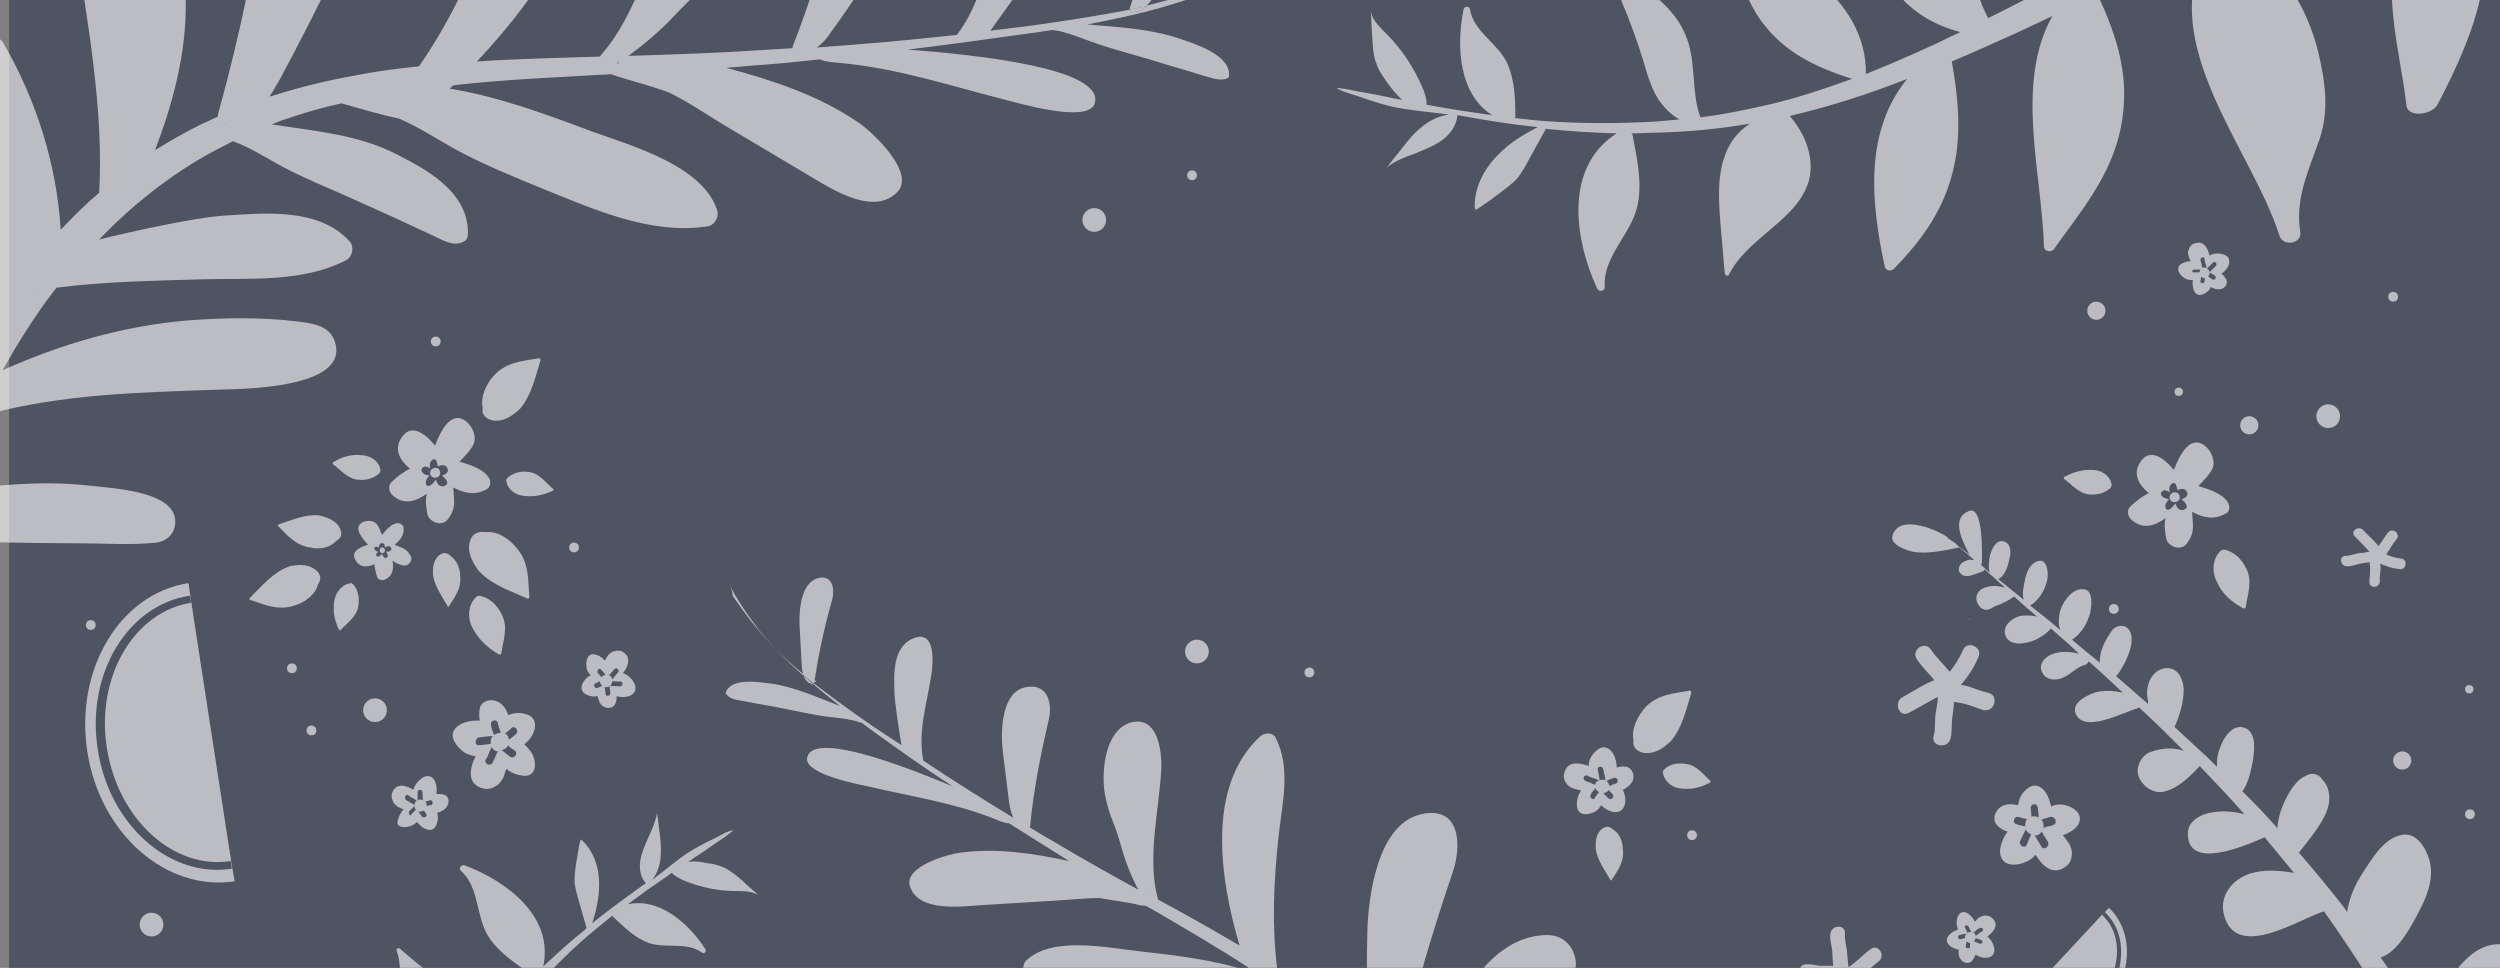 <?xml version="1.0" encoding="utf-8"?>
<!-- Generator: Adobe Illustrator 18.1.0, SVG Export Plug-In . SVG Version: 6.00 Build 0)  -->
<!DOCTYPE svg PUBLIC "-//W3C//DTD SVG 1.1//EN" "http://www.w3.org/Graphics/SVG/1.1/DTD/svg11.dtd">
<svg version="1.1" xmlns="http://www.w3.org/2000/svg" xmlns:xlink="http://www.w3.org/1999/xlink" x="0px" y="0px"
	 viewBox="0 0 358 138.6" enable-background="new 0 0 358 138.6" xml:space="preserve">
<rect x="0" y="0" width="358" height="138.6" fill="#808080" stroke="none"/>
<g id="Layer_1">
	<rect x="1.3" y="-2" fill="#4F5462" width="576" height="181.4"/>
</g>
<g id="Shapes">
	<g id="New_Symbol_19_1_">
	</g>
	<g id="New_Symbol_36_1_">
	</g>
	<g id="New_Symbol_8_1_">
	</g>
	<g id="New_Symbol_15_11_">
	</g>
	<g id="New_Symbol_15_10_">
	</g>
	<g id="New_Symbol_15_9_">
	</g>
	<g id="New_Symbol_15_8_">
	</g>
	<g id="New_Symbol_15_7_">
	</g>
	<g id="New_Symbol_16_13_">
	</g>
	<g id="New_Symbol_16_12_">
	</g>
	<g id="New_Symbol_16_11_">
	</g>
	<g id="New_Symbol_16_10_">
	</g>
	<g id="New_Symbol_37_3_">
	</g>
	<g id="New_Symbol_37_2_">
	</g>
	<g id="New_Symbol_15_6_">
	</g>
	<g id="New_Symbol_16_9_">
	</g>
	<g id="New_Symbol_16_8_">
	</g>
	<g id="New_Symbol_16_7_">
	</g>
	<g id="New_Symbol_22_3_">
	</g>
	<g id="New_Symbol_22_2_">
	</g>
	<g id="New_Symbol_1_">
	</g>
	<g id="New_Symbol_19">
		<g opacity="0.61">
			<path fill="#FFFFFF" d="M5.1,41.8C5.1,41.8,5,41.8,5.1,41.8L5.1,41.8C5,41.7,5.1,41.8,5.1,41.8z"/>
			<path fill="#FFFFFF" d="M164.3,0.8c-0.4,0.4-0.8,0.7-1.5,0.9c-0.1,0-0.2,0-0.4,0c-0.3,0.1-0.6,0-0.7-0.3c0.8-0.2,1.5-0.3,2.2-0.5
				C164.1,0.9,164.2,0.9,164.3,0.8z"/>
			<path fill="#FFFFFF" d="M182.7-6.3c-1.6,0.9-3.9,2.2-7.1,3.5c-3.1,1.3-6.9,2.5-11.4,3.6c0.4-0.4,0.8-0.9,1.1-1.5
				c1.3-2,2.5-4.1,3.7-6.1c1.3-2.3,3.6-7.4,1.1-9.7c-2.2-2-3.9,0.4-4.3,2.6c-1,5.1-2.3,10.1-4,15c0,0.1,0,0.2,0,0.3
				c0.8-0.2,1.5-0.3,2.2-0.5c0.1,0,0.2,0,0.3-0.1c-0.4,0.4-0.8,0.7-1.5,0.9c-0.1,0-0.2,0-0.4,0c-0.3,0.1-0.6,0-0.7-0.3
				c-4.1,0.8-8.6,1.5-13.5,2.2c-2.1,0.3-4.2,0.5-6.4,0.8c0.8-1.1,4.4-6,5.5-7.9c1.9-3.3,4.7-8.1,1.5-11.4c-2.8-2.9-5.1,2.8-5.7,4.6
				c-1.8,5.2-2.6,10.7-6,15.2c0,0-0.1,0.1-0.1,0.1c-6.3,0.7-13,1.3-20,1.8c0.8-0.6,1.4-1.3,2-2.2c1.9-2.6,3.7-5.3,5.5-8
				c2-3,5.4-9.7,1.6-12.7c-3.3-2.7-5.9,0.5-6.5,3.4C118-6.2,116,0.3,113.5,6.7c0,0.1,0,0.1,0,0.2c-1.6,0.1-3.3,0.2-4.9,0.3
				c-6,0.4-12.2,0.6-18.6,0.8c2.3-1.7,4.7-3.7,6.8-6c1-1,1.9-2,3-2.9c1.5-1.3,2.9-2.6,4.2-4.3c2.4-3.3,5.4-10.3,1.9-13.9
				c-3.9-3.9-7.9,1.9-9.2,5C93.4-7.3,91.3,1.8,86.3,7.6C86.1,7.8,86,8,85.9,8.1h0c-5.8,0.2-11.7,0.3-17.6,0.7
				C77.5-1,87.4-15.1,82.8-27.9c-0.4-1-1.8-1.9-2.8-1.1c-5.1,3.9-6.6,10.4-8.8,16.1C68.2-5.1,64.8,2.6,60,9.5
				c-3,0.3-6.1,0.7-9.1,1.3c-3.9,0.7-7.7,1.6-11.5,2.8c-0.3,0.1-0.5,0.2-0.8,0.2c0.5-0.7,0.9-1.5,1.4-2.3C42.8,6.3,45.5,1,48.1-4.4
				c2.9-5.9,7.7-19.1,1.2-24.5c-5.8-4.8-9.5,1.6-10.3,7.1c-1.8,12.9-4.3,25.7-7.8,38.2c0,0.1,0,0.2,0,0.3c-0.9,0.4-1.7,0.8-2.6,1.2
				c-2.2,1.1-4.3,2.3-6.4,3.6c2.6-6.8,4.5-14,4.4-21.2c-0.1-7.3-1.9-16.2-9-19.9c-2.5-1.3-5.1-0.6-6.7,1.5c-1.9,2.5-0.6,6.7-0.2,9.4
				c1.8,11.4,4.2,24.7,3.5,36.3c-2,1.7-3.8,3.5-5.5,5.3C8.1,23.6,5.3,14.5,0.5,6.2c-0.9-1.5-2.9-1.3-4-0.2
				c-3.7,3.5-1.6,10.6-0.8,14.8c1.6,7.6,3.9,15,4.3,22.8c-0.9,1.2-1.7,2.5-2.5,3.8c-1.7,2.7-3.3,5.4-4.7,8.1
				c-0.2,0.3-0.3,0.6-0.5,0.9c-2.1-6.8-4.2-14.2-9.7-18.6c-4.9-3.9-14.1-8.6-20.4-4.8c-6.4,3.8,3.5,9.4,6.4,11.6
				c7.7,5.7,14.2,12.7,19.6,20.5c-0.8,1.8-1.5,3.5-2.1,5.1c-1.8,4.5-3.2,8.4-4.3,11.7c-1.1,3.3-1.9,5.9-2.5,7.6
				c0,0.1-0.1,0.2-0.1,0.3c-0.4,1.3,0.3,2.7,1.7,3.1l1.4,0.4c1.3,0.4,2.7-0.4,3.1-1.7c0-0.1,0.1-0.2,0.1-0.3
				c0.5-1.7,1.2-4.3,2.2-7.5c0.6-1.9,1.3-4.1,2.1-6.4c7.2,0.2,14.3,0.4,21.5,0.4c3.7,0,7.4,0.3,11.1-0.1c1.6-0.2,2.7-1.4,2.7-3
				c0-4.6-9.8-4.8-12.7-5.2c-6.6-0.7-13.4,0-20,0.9c1.3-3.4,2.8-7.1,4.7-11c0.4,0.1,0.8,0.1,1.2-0.1c10.8-2.9,21.8-3.1,32.9-3.5
				c3.3-0.1,18.7-0.1,16.8-6.7c-0.7-2.6-3.4-2.8-5.7-3.1c-5.2-0.6-10.4-0.5-15.6-0.1c-9.2,0.8-18,3.4-26.3,7.1c0,0-0.1,0-0.1,0.1
				c0.6-1,1.2-2,1.8-3.1c1.6-2.6,3.3-5.3,5.3-7.9c0.2-0.3,0.5-0.6,0.7-0.9c6.8-0.9,14.5-1,20.8-1.2c6.8-0.2,14.3,0.5,20.6-2.7
				c1-0.5,1.3-2,0.5-2.8c-4.4-4.8-12.3-4-18.2-3.6c-4,0.3-12.8,2.2-17.6,3.4c2.3-2.4,4.8-4.7,7.5-6.8c2.8-2.2,5.8-4.2,9-5.9
				c0.8-0.4,1.7-0.9,2.5-1.3c0,0,0.1,0,0.1-0.1c2.5,0.9,4.8,2.4,7.2,3.7c3.4,1.8,7,3.2,10.5,4.8c3.6,1.6,7.1,3.2,10.7,4.9
				c1.6,0.7,3.4,2,5,0.8c0.2-0.2,0.3-0.6,0.3-0.9c0.2-6.3-6.8-9.6-9.8-11.2c-5.8-3.1-12.2-3.5-18.3-4.5c0.6-0.2,1.2-0.5,1.9-0.7
				c2.6-0.9,5.3-1.7,8.1-2.3h0c2.8,0.8,5.5,1.6,8.3,2.2c3,1.3,5.8,3.2,8.6,4.7c3.8,2,7.7,3.6,11.6,5.2c7.5,3,15.7,6.8,24,5.5
				c1-0.2,1.6-1.4,1.3-2.3c-2.1-6.4-12.2-9.2-18-11.3c-6.4-2.4-13.4-5-20.3-6.1c0.2-0.2,0.4-0.4,0.6-0.5c7.1-0.8,14.2-1.1,21.2-1.5
				c0.4,0,0.8,0,1.2-0.1h0c0.5,0.2,1.2,0.4,2.2,0.7c2.1,0.6,4.1,1.2,6.1,1.9h0c2.7,1.3,5.2,3,7.8,4.6c3.7,2.2,7.4,4.4,11.1,6.6
				c3.5,2,10.2,6.9,13.9,3.1c2.7-2.8-3.7-8.7-5.5-9.9c-5.8-4-12.4-6.1-19-7.9c1.7-0.1,3.3-0.3,5-0.4c2.8-0.2,5.7-0.5,8.4-0.8
				c0.4,0.2,1.2,0.4,2.7,0.5c8.1,0.7,15.7,3.2,23.5,5.2c1.7,0.4,12.5,3.7,13.2,0.5c1.1-4.9-16.4-6.8-26.8-7.6
				c6.6-0.8,12.9-1.7,18.7-2.5c0.7-0.1,1.3-0.2,2-0.3h0c0,0,0.1,0,0.1,0c2.2,0.3,4.3,1.3,6.4,2c2.4,0.8,5,1.5,7.4,2.2
				c2.5,0.8,5.1,1.5,7.6,2.3c1.2,0.3,2.4,0.9,3.6,0.4c0.2-0.1,0.2-0.3,0.2-0.4c0.2-2.9-4.8-4.5-6.9-5.2c-4.3-1.5-8.9-1.7-13.4-2.1
				c3.1-0.6,6-1.2,8.7-1.9c4.6-1.2,8.5-2.6,11.7-4C178.9-3.9,181.2-5.2,182.7-6.3c0.9-0.5,1.5-1,1.9-1.2
				C184.3-7.2,183.6-6.8,182.7-6.3z M5,41.8L5,41.8C5,41.7,5.1,41.8,5,41.8C5.1,41.8,5,41.8,5,41.8z M31.7,17.7
				c0.2,0.1,0.5,0.1,0.7,0.2C32.2,17.9,31.9,17.8,31.7,17.7z M88.3,9.1c0.1-0.1,0.3-0.2,0.4-0.3C88.6,9,88.5,9.1,88.3,9.1z"/>
			<path fill="#FFFFFF" d="M32.4,17.9c-0.2,0-0.5-0.1-0.7-0.2C32,17.8,32.2,17.8,32.4,17.9z"/>
			<path fill="#FFFFFF" d="M32.4,17.9c-0.2,0-0.5-0.1-0.7-0.2C32,17.8,32.2,17.8,32.4,17.9z"/>
		</g>
		<g opacity="0.61">
			<path fill="#FFFFFF" d="M208.9,179.3C208.9,179.3,208.9,179.3,208.9,179.3L208.9,179.3C209,179.3,208.9,179.3,208.9,179.3z"/>
			<path fill="#FFFFFF" d="M115.3,96.3c0.1,0.4,0.3,0.7,0.7,1.1c0.1,0.1,0.2,0.1,0.3,0.1c0.1,0.2,0.4,0.2,0.6,0.1
				c-0.5-0.4-0.9-0.7-1.3-1.1C115.4,96.5,115.4,96.4,115.3,96.3z"/>
			<path fill="#FFFFFF" d="M104.4,83.6c0.2,0.3,0.4,0.8,0.8,1.5c0.7,1.2,1.8,2.9,3.4,5c1.6,2,3.8,4.3,6.5,6.7
				c1.6,1.4,3.3,2.8,5.2,4.3c-3.2-1.2-6.4-2.7-9.8-3.2c-1.7-0.2-5.6-0.9-6.5,1.1c-0.1,0.1-0.1,0.3,0,0.4c0.6,0.8,1.6,0.8,2.5,1
				c2,0.4,4,0.7,5.9,1.1c1.9,0.4,3.9,0.8,5.8,1.1c1.7,0.2,3.4,0.3,5.1,0.9c0,0,0.1,0,0.1,0l0,0c0.4,0.3,0.8,0.6,1.2,0.9
				c3.6,2.6,7.5,5.4,11.8,8.2c-7.4-3.1-19.8-7.8-20.8-4.2c-0.7,2.5,7.8,4,9.1,4.3c6,1.4,12.1,2.3,17.8,4.6c1.1,0.5,1.7,0.6,2,0.6
				c1.8,1.1,3.6,2.3,5.4,3.4c1.1,0.7,2.1,1.3,3.2,2c-5.2-1.1-10.3-1.9-15.6-1.2c-1.7,0.2-8.1,2-7.2,4.8c1.2,3.8,7.4,2.9,10.5,2.7
				c3.3-0.2,6.5-0.4,9.8-0.6c2.2-0.1,4.6-0.4,6.9-0.4l0,0c1.6,0.3,3.2,0.5,4.8,0.8c0.7,0.2,1.3,0.3,1.7,0.3l0,0
				c0.3,0.1,0.5,0.3,0.8,0.4c4.6,2.7,9.3,5.4,13.9,8.4c0.1,0.2,0.1,0.4,0.2,0.6c-5.1-1.7-10.7-2.3-15.9-2.9
				c-4.6-0.5-12.4-2.2-16.1,1.4c-0.5,0.5-0.5,1.6,0.1,2c5.1,3.7,12,4,18.1,4.6c3.2,0.3,6.5,0.5,9.7,0.5c2.4,0,5-0.3,7.4-0.2
				c2.1,0.5,4.3,1,6.4,1.4l0,0c1.6,1.4,3.2,2.8,4.7,4.4c0.4,0.4,0.7,0.7,1,1.1c-4.5-1.5-8.9-3.4-14-3.3c-2.5,0-8.5-0.1-10.5,4.2
				c-0.1,0.2-0.2,0.6-0.1,0.8c0.7,1.4,2.3,1.2,3.7,1.2c3,0.1,6,0.3,9,0.4c2.9,0.1,5.8,0.4,8.8,0.4c2.1,0,4.2-0.2,6.1,0
				c0,0,0,0.1,0.1,0.1c0.4,0.5,0.8,1.2,1.2,1.7c1.6,2.2,2.9,4.7,4.1,7.1c1.1,2.4,2,4.8,2.7,7.2c-2.9-2.5-8.2-6.8-10.8-8.4
				c-3.8-2.4-8.9-5.6-13.6-3.9c-0.8,0.3-1.2,1.3-0.7,2.1c3.1,4.3,8.5,6.4,13,9c4.2,2.3,9.3,5.1,13.7,8c0.1,0.3,0.1,0.6,0.2,0.9
				c0.4,2.4,0.7,4.9,0.8,7.2c0.1,0.9,0.1,1.8,0.1,2.7c0,0,0-0.1-0.1-0.1c-4.3-5.4-9.4-10.2-15.4-13.9c-3.4-2.1-6.9-4-10.6-5.3
				c-1.6-0.6-3.5-1.4-4.9,0.1c-3.5,3.8,6.9,9.2,9.1,10.4c7.4,4.1,14.8,8,21.1,13.8c0.3,0.2,0.5,0.4,0.8,0.5
				c-0.1,3.3-0.3,6.3-0.6,9.1c-4.2-2.9-8.5-5.7-13.2-7.5c-2.1-0.8-8.8-4-10.4-0.9c-0.6,1.1-0.3,2.3,0.8,3c2.3,1.5,5,2.6,7.5,3.9
				c4.9,2.5,9.8,4.8,14.7,7.2c-0.3,1.9-0.6,3.6-0.8,5.1c-0.4,2.5-0.8,4.5-1.1,5.9c0,0.1,0,0.2,0,0.2c-0.2,1,0.5,2,1.5,2.2l1.1,0.2
				c1,0.2,2-0.5,2.2-1.5c0-0.1,0-0.2,0-0.2c0.2-1.4,0.6-3.4,1-6c0.4-2.6,0.8-5.8,1.2-9.4c0.1-1.3,0.2-2.7,0.3-4.2
				c6.4-3.5,13.2-5.9,20.4-7.1c2.8-0.5,11.3-0.8,8.4-5.6c-2.9-4.8-10.8-4.8-15.5-3.9c-5.3,1.1-9.3,5.4-13.1,9.3c0-0.3,0-0.5,0-0.8
				c0-2.3-0.1-4.7-0.4-7.1c-0.1-1.1-0.2-2.3-0.4-3.4c2.9-5.2,7.1-9.4,10.8-14c2.1-2.6,6-6.7,4.6-10.3c-0.4-1.1-1.7-1.9-2.8-1.2
				c-6.1,4-11.2,9.2-14.9,15.4c-0.5-1.8-1.2-3.7-1.9-5.5c3.6-8.1,9.8-16.3,15-23.4c1.2-1.7,3.6-4.1,3.1-6.5c-0.4-2-1.9-3.4-4-3.4
				c-6.1,0-10.4,5.4-13,10.4c-2.6,4.9-3.8,10.4-4.4,15.9c-0.9-1.6-1.9-3.2-3-4.7c-0.4-0.6-0.8-1.2-1.3-1.7c0-0.1,0.1-0.1,0.1-0.2
				c2-9.7,4.8-19.2,8-28.6c1.4-4,1.1-9.7-4.5-8.4c-6.3,1.4-7.6,12-7.7,17c-0.1,4.5-0.1,9.1,0,13.6c0,0.7,0,1.4,0.1,2
				c-0.2-0.2-0.3-0.3-0.5-0.5c-2.1-2.1-4.4-4-6.8-5.9c-1.8-1.4-3.8-2.7-5.7-4c-0.8-6.4-0.5-12.7,0.2-19.1c0.5-4.7,1.8-9.6-0.4-14
				c-0.4-0.9-1.7-0.8-2.3-0.2c-7.6,7.1-5.8,20-2.9,29.9c-3.9-2.3-7.8-4.5-11.7-6.6l0,0c0-0.1,0-0.3-0.1-0.5
				c-1.4-5.7,0.3-12.5,0.6-18.2c0.1-2.5-0.5-7.8-4.5-6.6c-3.6,1.2-4.1,7-3.6,10.1c0.3,1.6,0.7,3,1.3,4.4c0.4,1,0.7,2,1,3
				c0.6,2.3,1.5,4.5,2.5,6.4c-4.2-2.3-8.3-4.6-12.3-7c-1.1-0.6-2.2-1.3-3.2-1.9c0,0,0-0.1,0-0.1c0.5-5.2,1.5-10.3,2.7-15.4
				c0.5-2.2-0.1-5.2-3.3-4.6c-3.6,0.7-3.6,6.5-3.3,9.2c0.3,2.4,0.6,4.9,0.9,7.3c0.1,0.8,0.3,1.5,0.6,2.2c-4.6-2.8-8.9-5.5-12.9-8.2
				c0,0,0-0.1,0-0.1c-0.8-4.2,0.6-8.2,1.2-12.4c0.2-1.4,0.6-6-2.3-5.1c-3.4,1.1-3.1,5.4-3,8.2c0.1,1.6,0.8,6.2,1,7.2
				c-1.4-0.9-2.8-1.8-4.1-2.7c-3.1-2.1-5.9-4.2-8.4-6.1c-0.2,0.2-0.4,0.1-0.6-0.1c-0.1,0-0.2,0-0.3-0.1c-0.3-0.3-0.6-0.7-0.7-1.1
				c0.1,0.1,0.1,0.1,0.2,0.2c0.4,0.4,0.9,0.7,1.3,1.1c0.1-0.1,0.1-0.1,0.1-0.2c0.6-3.9,1.4-7.7,2.5-11.6c0.5-1.6,0.2-3.9-2-3.3
				c-2.5,0.7-2.7,4.9-2.6,6.9c0.1,1.8,0.2,3.6,0.3,5.4c0,0.5,0.1,1,0.2,1.4c-2.7-2.2-4.8-4.4-6.5-6.4c-1.7-2-2.8-3.7-3.6-4.8
				C104.9,84.5,104.6,84,104.4,83.6z M208.9,179.3C208.9,179.3,209,179.3,208.9,179.3L208.9,179.3
				C208.9,179.3,208.9,179.3,208.9,179.3z M198.7,153.7c0.2,0,0.3,0.1,0.5,0.1C199,153.8,198.9,153.8,198.7,153.7z M163.7,128
				c0.1,0.1,0.1,0.2,0.2,0.3C163.8,128.2,163.7,128.1,163.7,128z"/>
			<path fill="#FFFFFF" d="M198.7,153.7c0.2,0.1,0.3,0.1,0.5,0.1C199,153.7,198.9,153.7,198.7,153.7z"/>
			<path fill="#FFFFFF" d="M198.7,153.7c0.2,0.1,0.3,0.1,0.5,0.1C199,153.7,198.9,153.7,198.7,153.7z"/>
		</g>
		<path opacity="0.61" fill="#FFFFFF" d="M6.4,45C6.4,45,6.4,45,6.4,45L6.4,45C6.4,45,6.4,45,6.4,45z"/>
		<path opacity="0.61" fill="#FFFFFF" d="M33.8,21.1c-0.2,0-0.5-0.1-0.7-0.2C33.3,21,33.5,21.1,33.8,21.1z"/>
		<path opacity="0.61" fill="#FFFFFF" d="M90,12.1c-0.1,0.1-0.2,0.2-0.4,0.3C89.8,12.3,89.9,12.2,90,12.1z"/>
	</g>
	<g id="New_Symbol_36">
		<g opacity="0.61">
			<path fill="#FFFFFF" d="M32.6,120.5C32.6,120.5,32.6,120.5,32.6,120.5l0.6,3.9c-8.9,1.4-17.6-6.3-19.2-17.1
				c-1.7-10.8,4.3-20.7,13.2-22l0.6,3.9c0,0,0,0,0,0L27,83.5c-9.8,1.5-16.3,12.3-14.5,24.1c1.8,11.8,11.3,20.1,21.1,18.6L32.6,120.5
				z"/>
			<path fill="#FFFFFF" d="M33.1,123.3c-8.3,1.3-16.2-6-17.8-16.2s3.9-19.5,12.1-20.8L33.1,123.3z"/>
		</g>
		<g opacity="0.61">
			<path fill="#FFFFFF" d="M300,132.1C300,132.1,300,132.1,300,132.1l1.4-1.5c3.4,3.2,3.1,9.1-0.8,13.3c-3.8,4.1-9.8,4.9-13.2,1.7
				l1.4-1.5c0,0,0,0,0,0l-2,2.2c3.8,3.5,10.2,2.7,14.4-1.8c4.2-4.5,4.5-11,0.8-14.5L300,132.1z"/>
			<path fill="#FFFFFF" d="M301,131c3.2,2.9,2.8,8.5-0.9,12.4c-3.6,3.9-9.2,4.7-12.3,1.8L301,131z"/>
		</g>
		<circle opacity="0.61" fill="#FFFFFF" cx="21.7" cy="132.4" r="1.7"/>
		<circle opacity="0.61" fill="#FFFFFF" cx="53.7" cy="101.7" r="1.7"/>
		<circle opacity="0.61" fill="#FFFFFF" cx="171.4" cy="93.3" r="1.7"/>
		<circle opacity="0.61" fill="#FFFFFF" cx="156.7" cy="31.5" r="1.7"/>
		<circle opacity="0.61" fill="#FFFFFF" cx="333.4" cy="59.6" r="1.7"/>
		<circle opacity="0.61" fill="#FFFFFF" cx="24" cy="162.4" r="1.7"/>
		<circle opacity="0.61" fill="#FFFFFF" cx="19.1" cy="147.2" r="0.7"/>
		<circle opacity="0.61" fill="#FFFFFF" cx="31.7" cy="141.9" r="0.7"/>
		<circle opacity="0.61" fill="#FFFFFF" cx="9.2" cy="140.7" r="1"/>
		<circle opacity="0.61" fill="#FFFFFF" cx="44.6" cy="104.6" r="0.7"/>
		<circle opacity="0.61" fill="#FFFFFF" cx="11.4" cy="158.2" r="0.7"/>
		<circle opacity="0.61" fill="#FFFFFF" cx="115.4" cy="140.4" r="0.7"/>
		<circle opacity="0.61" fill="#FFFFFF" cx="103.1" cy="164" r="0.7"/>
		<circle opacity="0.61" fill="#FFFFFF" cx="313.3" cy="156.1" r="0.7"/>
		<circle opacity="0.61" fill="#FFFFFF" cx="353.7" cy="116.6" r="0.7"/>
		<circle opacity="0.61" fill="#FFFFFF" cx="302.7" cy="87.2" r="0.7"/>
		<circle opacity="0.61" fill="#FFFFFF" cx="353.6" cy="98.7" r="0.6"/>
		<circle opacity="0.61" fill="#FFFFFF" cx="312" cy="56.1" r="0.6"/>
		<circle opacity="0.61" fill="#FFFFFF" cx="302" cy="168.6" r="0.6"/>
		<circle opacity="0.61" fill="#FFFFFF" cx="320.3" cy="165.5" r="1.3"/>
		<circle opacity="0.61" fill="#FFFFFF" cx="344" cy="108.9" r="1.3"/>
		<circle opacity="0.61" fill="#FFFFFF" cx="300.2" cy="44.5" r="1.3"/>
		<circle opacity="0.61" fill="#FFFFFF" cx="322.1" cy="60.9" r="1.3"/>
		<circle opacity="0.61" fill="#FFFFFF" cx="62.4" cy="48.9" r="0.7"/>
		<circle opacity="0.61" fill="#FFFFFF" cx="13" cy="89.5" r="0.7"/>
		<circle opacity="0.61" fill="#FFFFFF" cx="82.2" cy="78.4" r="0.7"/>
		<circle opacity="0.61" fill="#FFFFFF" cx="187.5" cy="96.3" r="0.7"/>
		<circle opacity="0.61" fill="#FFFFFF" cx="242.3" cy="119.6" r="0.7"/>
		<circle opacity="0.61" fill="#FFFFFF" cx="41.8" cy="95.7" r="0.7"/>
		<circle opacity="0.61" fill="#FFFFFF" cx="170.7" cy="25.1" r="0.7"/>
		<circle opacity="0.61" fill="#FFFFFF" cx="342.7" cy="42.5" r="0.7"/>
	</g>
	<g id="New_Symbol_8">
	</g>
	<g id="New_Symbol_15_5_">
		<path opacity="0.61" fill="#FFFFFF" d="M69.5,76.2c-0.3,0-0.5-0.1-0.8,0c-0.7,0.1-1.2,0.6-1.4,1.3c-0.4,1.2,0.1,2.5,0.8,3.6
			c0.2,0.3,0.3,0.5,0.6,0.8c1.8,1.9,4.6,2.8,6.8,3.8c0.1,0.1,0.3,0,0.3-0.2c-0.2-2.5,0-4.9-1.8-7C72.9,77.1,71.2,76,69.5,76.2z"/>
	</g>
	<g id="New_Symbol_15_4_">
		<path opacity="0.61" fill="#FFFFFF" d="M64.5,79.6c-0.1-0.1-0.2-0.2-0.4-0.3c-0.4-0.2-0.8-0.1-1.2,0.2c-0.6,0.5-0.9,1.3-0.9,2.2
			c0,0.2,0,0.4,0,0.6c0.2,1.6,1.3,3.1,2.1,4.5c0,0.1,0.2,0.1,0.2,0c0.8-1.3,1.8-2.5,1.6-4.3C65.9,81.4,65.4,80.2,64.5,79.6z"/>
		<path opacity="0.61" fill="#FFFFFF" d="M231,118.8c-0.1-0.1-0.2-0.2-0.4-0.3c-0.4-0.2-0.8-0.1-1.2,0.2c-0.6,0.5-0.9,1.3-0.9,2.2
			c0,0.2,0,0.4,0,0.6c0.2,1.6,1.3,3.1,2.1,4.5c0,0.1,0.2,0.1,0.2,0c0.8-1.3,1.8-2.5,1.6-4.3C232.4,120.5,231.9,119.3,231,118.8z"/>
	</g>
	<g id="New_Symbol_15_3_">
		<path opacity="0.61" fill="#FFFFFF" d="M69.1,58.3c0,0.2,0,0.5,0,0.7c0.2,0.7,0.7,1,1.4,1.2c1.2,0.2,2.4-0.3,3.3-1.1
			c0.3-0.2,0.5-0.4,0.7-0.6c1.6-1.9,2.2-4.6,2.9-6.9c0-0.1,0-0.3-0.2-0.3c-2.3,0.4-4.6,0.5-6.4,2.4C69.6,55,68.8,56.8,69.1,58.3z"/>
		<path opacity="0.61" fill="#FFFFFF" d="M233.9,105.9c0,0.2,0,0.5,0,0.7c0.2,0.7,0.7,1,1.4,1.2c1.2,0.2,2.4-0.3,3.3-1.1
			c0.3-0.2,0.5-0.4,0.7-0.6c1.6-1.9,2.2-4.6,2.9-6.9c0-0.1,0-0.3-0.2-0.3c-2.3,0.4-4.6,0.5-6.4,2.4
			C234.5,102.6,233.6,104.3,233.9,105.9z"/>
	</g>
	<g id="New_Symbol_15_2_">
		<path opacity="0.61" fill="#FFFFFF" d="M48.1,77.5c0.2-0.1,0.3-0.2,0.5-0.4c0.4-0.4,0.3-1,0.1-1.4c-0.4-0.9-1.3-1.4-2.3-1.7
			c-0.2-0.1-0.5-0.1-0.7-0.2c-1.9-0.2-4,0.7-5.8,1.3c-0.1,0-0.2,0.2-0.1,0.2c1.3,1.3,2.5,2.8,4.6,3.1C45.7,78.7,47.2,78.5,48.1,77.5
			z"/>
	</g>
	<g id="New_Symbol_15_1_">
		<path opacity="0.61" fill="#FFFFFF" d="M45.5,83.8c0.1-0.2,0.2-0.4,0.3-0.6c0.2-0.6-0.1-1.2-0.6-1.6c-0.9-0.7-2.1-0.8-3.2-0.6
			c-0.3,0-0.6,0.1-0.8,0.2c-2.1,0.8-3.8,2.8-5.4,4.4c-0.1,0.1-0.1,0.3,0,0.3c2.1,0.7,4.1,1.6,6.4,0.8C43.6,86.3,45.1,85.2,45.5,83.8
			z"/>
	</g>
	<g id="New_Symbol_16_6_">
		<path opacity="0.61" fill="#FFFFFF" d="M51.9,65.2c1.5,0.1,2.5,1.1,2.6,2.2c0,0.1,0,0.1-0.1,0.1c0,0.1,0,0.1,0,0.2
			c-0.8,0.8-1.9,1.1-3.1,1c-1.5-0.1-2.6-1.5-3.6-2.2c-0.1-0.1-0.1-0.2,0-0.3C49,65.4,50.3,65,51.9,65.2z"/>
		<path opacity="0.61" fill="#FFFFFF" d="M240.6,112.9c-1.5-0.2-2.4-1.3-2.5-2.4c0-0.1,0-0.1,0.1-0.1c0-0.1,0-0.1,0.1-0.2
			c0.8-0.8,1.9-1,3.2-0.8c1.5,0.2,2.5,1.6,3.4,2.4c0.1,0.1,0.1,0.2-0.1,0.3C243.5,112.8,242.2,113.1,240.6,112.9z"/>
		<path opacity="0.61" fill="#FFFFFF" d="M299.8,67.3c1.5,0.1,2.5,1.1,2.6,2.2c0,0.1,0,0.1-0.1,0.1c0,0.1,0,0.1,0,0.2
			c-0.8,0.8-1.9,1.1-3.1,1c-1.5-0.1-2.6-1.5-3.6-2.2c-0.1-0.1-0.1-0.2,0-0.3C296.9,67.6,298.2,67.2,299.8,67.3z"/>
	</g>
	<g id="New_Symbol_16_5_">
		<path opacity="0.61" fill="#FFFFFF" d="M67.6,89.8c-0.8-1.7-0.4-3.5,0.7-4.4c0.1-0.1,0.1-0.1,0.2,0c0.1-0.1,0.1-0.1,0.2-0.1
			c1.4,0.3,2.5,1.3,3.2,2.8c0.9,1.8,0.1,3.8-0.1,5.4c0,0.2-0.2,0.3-0.4,0.2C69.9,92.8,68.5,91.6,67.6,89.8z"/>
		<path opacity="0.61" fill="#FFFFFF" d="M317.4,83.2c-0.8-1.7-0.4-3.5,0.7-4.4c0.1-0.1,0.1-0.1,0.2,0c0.1-0.1,0.1-0.1,0.2-0.1
			c1.4,0.3,2.5,1.3,3.2,2.8c0.9,1.8,0.1,3.8-0.1,5.4c0,0.2-0.2,0.3-0.4,0.2C319.6,86.2,318.2,85.1,317.4,83.2z"/>
	</g>
	<g id="New_Symbol_16_4_">
		<path opacity="0.61" fill="#FFFFFF" d="M47.9,85.9c0.3-1.4,1.3-2.3,2.4-2.4c0.1,0,0.1,0,0.1,0.1c0.1,0,0.1,0,0.2,0.1
			c0.7,0.8,0.9,1.9,0.7,3.2c-0.3,1.5-1.7,2.4-2.5,3.3c-0.1,0.1-0.2,0.1-0.3-0.1C47.9,88.8,47.6,87.4,47.9,85.9z"/>
	</g>
	<g id="New_Symbol_16_3_">
		<path opacity="0.61" fill="#FFFFFF" d="M74.9,71c-1.4-0.2-2.4-1.2-2.4-2.3c0-0.1,0-0.1,0.1-0.1c0-0.1,0-0.1,0.1-0.2
			c0.8-0.7,1.9-1,3.1-0.8c1.5,0.2,2.4,1.6,3.4,2.4c0.1,0.1,0.1,0.2-0.1,0.3C77.8,70.9,76.5,71.2,74.9,71z"/>
	</g>
	<g id="New_Symbol_37_1_">
		<path opacity="0.61" fill="#FFFFFF" d="M70,68.4c-0.8-1.3-2.9-1.9-4.2-2.3c0.6-0.6,1.8-1.8,2.1-2.7c0.3-1.1-0.3-2.4-1.2-3.1
			c-2-1.5-3.5,1.1-4.4,3.5c-1.5-1.8-3.6-3.4-5-0.8c-0.8,1.5,0,3,1.4,4.1c-0.9,0.5-1.8,1.1-2.6,1.9c-0.6,0.5-0.4,1.5,0.1,1.9
			c1.6,1.5,3.4,0.9,4.9-0.2c-0.2,1.1-0.1,1.7,0.1,2.9c0.2,1.1,2,1.9,2.9,0.8c1.3-1.7,0.9-2.7,0.8-4.6c1.5,0.8,3.1,1.2,4.7,0.3
			C70.2,69.9,70.4,69,70,68.4z M63.3,68.1c0.5,0.4,1.1,1.1,0.5,1.4c-0.2,0.2-0.6,0.2-0.9,0c-0.2-0.1-0.4-0.6-0.5-0.8
			c-0.2,0.3-0.6,0.8-1,0.9c-0.2,0-0.4-0.1-0.4-0.3c-0.1-0.5,0.2-0.9,0.5-1.2C61,68,60.7,68,60.4,67.5c-0.2-0.3,0.2-0.7,0.5-0.7
			c0.3,0.1,0.5,0.1,0.7,0.3c-0.1-0.5-0.1-1,0.4-1.3c0.2-0.1,0.4,0,0.5,0.2c0.1,0.3,0.2,0.6,0.2,0.8c0.4-0.2,0.9-0.3,1.2,0
			C64.5,67.5,63.9,67.9,63.3,68.1z"/>
		<g opacity="0.61">
			<path fill="#FFFFFF" d="M63,67.5c0.3,0.9-1.1,1.3-1.4,0.4C61.4,67,62.8,66.6,63,67.5L63,67.5z"/>
		</g>
		<path opacity="0.61" fill="#FFFFFF" d="M319,71.9c-0.8-1.3-2.9-1.9-4.2-2.3c0.6-0.6,1.8-1.8,2.1-2.7c0.3-1.1-0.3-2.4-1.2-3.1
			c-2-1.5-3.5,1.1-4.4,3.5c-1.5-1.8-3.6-3.4-5-0.8c-0.8,1.5,0,3,1.4,4.1c-0.9,0.5-1.8,1.1-2.6,1.9c-0.6,0.5-0.4,1.5,0.1,1.9
			c1.6,1.5,3.4,0.9,4.9-0.2c-0.2,1.1-0.1,1.7,0.1,2.9c0.2,1.1,2,1.9,2.9,0.8c1.3-1.7,0.9-2.7,0.8-4.6c1.5,0.8,3.1,1.2,4.7,0.3
			C319.3,73.4,319.4,72.5,319,71.9z M312.4,71.5c0.5,0.4,1.1,1.1,0.5,1.4c-0.2,0.2-0.6,0.2-0.9,0c-0.2-0.1-0.4-0.6-0.5-0.8
			c-0.2,0.3-0.6,0.8-1,0.9c-0.2,0-0.4-0.1-0.4-0.3c-0.1-0.5,0.2-0.9,0.5-1.2c-0.5-0.2-0.8-0.1-1.1-0.6c-0.2-0.3,0.2-0.7,0.5-0.7
			c0.3,0.1,0.5,0.1,0.7,0.3c-0.1-0.5-0.1-1,0.4-1.3c0.2-0.1,0.4,0,0.5,0.2c0.1,0.3,0.2,0.6,0.2,0.8c0.4-0.2,0.9-0.3,1.2,0
			C313.6,70.9,313,71.3,312.4,71.5z"/>
		<g opacity="0.61">
			<path fill="#FFFFFF" d="M312.1,71c0.3,0.9-1.1,1.3-1.4,0.4C310.5,70.5,311.9,70.1,312.1,71L312.1,71z"/>
		</g>
	</g>
	<g id="New_Symbol_37">
		<path opacity="0.61" fill="#FFFFFF" d="M58.8,79.6c-0.6-1.1-1.2-1.1-2.3-1.6c0.8-0.6,1.4-1.4,1.3-2.4c0-0.4-0.5-0.7-0.9-0.7
			c-0.9,0.1-1.7,1.1-2.2,1.7c-0.2-0.5-0.5-1.4-0.9-1.7c-0.5-0.4-1.4-0.4-1.9-0.1c-1.3,0.7-0.2,2.1,0.8,3.2c-1.3,0.4-2.7,1.1-1.6,2.5
			c0.6,0.8,1.6,0.7,2.5,0.3c0.1,0.6,0.2,1.2,0.4,1.8c0.1,0.4,0.7,0.6,1.1,0.4c1.2-0.5,1.3-1.6,1.1-2.7c0.6,0.4,0.9,0.5,1.6,0.7
			C58.4,81.1,59.2,80.3,58.8,79.6z M55.9,78.9C55.7,79,55.5,79,55.3,79c0.1,0.2,0.3,0.5,0.2,0.7c0,0.1-0.1,0.2-0.3,0.2
			c-0.3-0.1-0.4-0.3-0.5-0.6c-0.2,0.2-0.3,0.4-0.6,0.4c-0.2,0-0.3-0.3-0.2-0.4c0.1-0.2,0.2-0.2,0.3-0.3c-0.3,0-0.6-0.2-0.6-0.5
			c0-0.1,0.1-0.2,0.2-0.2c0.2,0,0.3,0,0.5,0.1c0-0.3,0-0.5,0.3-0.6c0.5-0.1,0.5,0.3,0.5,0.6c0.4-0.2,0.8-0.3,0.9,0.1
			C56.1,78.6,56,78.8,55.9,78.9z"/>
		<g opacity="0.61">
			<path fill="#FFFFFF" d="M54.8,78.4c0.5,0.1,0.4,0.9-0.1,0.8S54.3,78.3,54.8,78.4L54.8,78.4z"/>
		</g>
	</g>
	<g id="New_Symbol_15">
	</g>
	<g id="New_Symbol_16_2_">
	</g>
	<g id="New_Symbol_16_1_">
	</g>
	<g id="New_Symbol_16">
	</g>
	<g opacity="0.61">
		<path fill="#FFFFFF" d="M127.8,166.2c-0.1,0.2-0.2,0.4-0.2,0.6c0,0,0,0,0,0c0,0.1,0,0.1,0,0.2c0,0.6,0.4,1.2,0.8,1.6
			c0.6,0.5,1.3,0.7,2,0.7c0.2,0,0.4,0.1,0.6,0.1c2,0.1,4.1-1.3,5.7-2.2c0.3-0.2,0.2-0.6,0-0.7c-1.1-0.5-1.7-1.6-2.6-2.4
			c-0.7-0.6-1.7-0.7-2.6-0.7C129.7,163.3,128.3,164.6,127.8,166.2z"/>
	</g>
	<path opacity="0.61" fill="#FFFFFF" d="M125.7,168.2c-0.4-0.5-1-0.9-1.5-1.2c0.1-0.2,0.3-0.3,0.4-0.4c1.2-1.4,2.3-4.8-0.4-5.6
		c-1.5-0.4-2.9-0.1-4.1,0.6c-0.6-1.1-1.5-2.1-2.5-2.5c-1.4-0.5-3.4,0.1-3.5,1.8c-0.1,0.9,0.1,1.7,0.4,2.5c0,0-0.1,0-0.1,0
		c-1.7,0.1-4.2,0.9-4.9,2.7c-0.6,1.7,1.2,3.2,2.5,4c0.8,0.5,1.8,0.7,2.7,0.7c-0.8,2.4-1,5.3,1.6,6.2c1.4,0.5,2.4,0.2,3.5-0.8
		c0.5-0.4,0.9-1.1,1.1-1.6c0.2-0.5,0.3-1.4,0.5-2.1c1.1,0.7,2.4,1,3.7,0.9C127.8,173.2,126.9,169.6,125.7,168.2z M121.7,169.9
		c-0.5-0.2-0.9-0.6-1.3-0.8c-0.3-0.2-0.7-0.4-1.1-0.5c-0.1,0.4-0.3,0.8-0.5,1.2c-0.3,0.6-0.3,1.4-0.7,1.9c-0.5,0.9-1.9,0.2-1.4-0.6
		c0.3-0.6,0.4-1.3,0.7-1.9c0.2-0.5,0.4-0.9,0.5-1.4c-1,0.2-1.9,0.5-2.9,0.7c-1,0.2-1.1-1.3-0.2-1.5c1-0.2,2-0.6,3.1-0.8
		c-0.4-0.7-0.8-1.4-1.1-2.2c-0.3-0.9,1.1-1.5,1.4-0.5c0.3,0.8,0.8,1.6,1.2,2.3c0.6-0.5,1.1-1,1.6-1.6c0.6-0.8,1.8,0.2,1.2,1
		c-0.6,0.8-1.3,1.4-2.1,2c0.2,0.1,0.4,0.2,0.6,0.3c0.5,0.3,1,0.7,1.6,1C123.2,168.9,122.6,170.3,121.7,169.9z"/>
	<path opacity="0.61" fill="#FFFFFF" d="M120.5,168.1c0.1-0.2,0.2-0.4,0.3-0.6c0.2-0.3,0.2-0.7,0-1.1c-0.1-0.3-0.3-0.5-0.4-0.7
		c-0.3-0.4-0.7-0.6-1.1-0.6c-0.1,0-0.3,0-0.4,0c0,0,0,0-0.1,0c-0.1,0-0.3,0.1-0.4,0.1c0,0,0,0,0,0c-0.3,0.1-0.5,0.2-0.8,0.4
		c-0.6,0.6-0.7,1.3-0.5,2.1c0.2,0.7,0.7,1.2,1.5,1.3C119.4,169,120.1,168.7,120.5,168.1z"/>
	<g id="New_Symbol_22_1_">
		<path opacity="0.61" fill="#FFFFFF" d="M112,149.3c-0.3-0.7-0.7-1.1-1.5-1.2c-0.3-0.1-0.7,0-1.1,0.1c-0.3,0.1-0.7,0.3-1,0.5
			c-0.1-0.7-0.4-1.4-0.8-1.9c-1.1-1.2-2.3,0.4-2.5,1.4c-0.1,0.4-0.1,0.7,0,1.1c-0.1,0-0.2,0-0.3,0c-1-0.1-2.8,0.6-2.3,2
			c0.3,0.8,0.9,1.3,1.6,1.6c-0.3,0.6-0.4,1.3-0.2,1.9c0.2,0.8,1.2,1.4,2,0.9c0.4-0.3,0.7-0.6,1-1c0,0,0,0,0,0
			c0.6,0.7,1.8,1.5,2.8,1.2c1-0.3,1-1.6,0.9-2.4c-0.1-0.5-0.3-1-0.6-1.4C111.2,151.6,112.5,150.7,112,149.3z M109.2,151
			c-0.4,0.1-0.7,0.3-1.1,0.4c-0.3,0.1-0.5,0.1-0.8,0.2c0.4,0.4,0.9,0.7,1.3,1c0.4,0.3-0.2,0.9-0.6,0.6c-0.4-0.4-0.9-0.7-1.3-1.1
			c-0.2,0.4-0.3,0.8-0.6,1.2c-0.3,0.5-1,0-0.7-0.4c0.3-0.4,0.4-0.9,0.6-1.3c-0.4-0.1-0.8-0.2-1.2-0.2c-0.5,0-0.5-0.8,0-0.8
			c0.5,0,1.1,0.1,1.6,0.2c0-0.1-0.1-0.2-0.1-0.4c-0.1-0.3,0-0.7-0.1-1c-0.1-0.5,0.7-0.7,0.8-0.2c0.1,0.3,0,0.6,0.1,0.9
			c0,0.2,0.1,0.4,0.1,0.6c0.2-0.1,0.4-0.1,0.7-0.2c0.4-0.1,0.7-0.3,1.1-0.4C109.6,150.1,109.8,150.9,109.2,151z"/>
		<path opacity="0.61" fill="#FFFFFF" d="M106.7,150.3c-0.1,0-0.3,0-0.4,0.1c-0.2,0-0.4,0.2-0.5,0.4c-0.1,0.1-0.1,0.3-0.2,0.4
			c-0.1,0.2,0,0.5,0.1,0.7c0,0.1,0.1,0.1,0.2,0.2c0,0,0,0,0,0c0,0.1,0.1,0.1,0.2,0.1c0,0,0,0,0,0c0.1,0.1,0.3,0.2,0.4,0.2
			c0.4,0.1,0.8-0.1,1-0.5c0.2-0.3,0.3-0.7,0.1-1.1C107.5,150.5,107.1,150.3,106.7,150.3z"/>
	</g>
	<g id="New_Symbol_22">
		<g opacity="0.61">
			<path fill="#FFFFFF" d="M125,147.8c-0.5,0-0.9,0.1-1.3,0.3c0-0.2,0-0.3-0.1-0.4c-0.2-1.3-1.5-3.4-3.1-2.3
				c-0.9,0.6-1.4,1.5-1.5,2.5c-0.9-0.2-1.8-0.2-2.4,0.2c-0.9,0.5-1.4,1.9-0.6,2.7c0.4,0.4,0.9,0.7,1.5,0.9c0,0,0,0-0.1,0.1
				c-0.7,1-1.4,2.7-0.7,3.8c0.6,1.1,2.3,0.9,3.2,0.5c0.6-0.2,1.2-0.6,1.6-1.1c0.9,1.5,2.3,2.9,4,1.9c0.9-0.5,1.2-1.2,1.2-2.2
				c0-0.4-0.2-0.9-0.4-1.3c-0.2-0.3-0.6-0.8-0.9-1.2c0.9-0.3,1.7-0.8,2.2-1.5C128.7,148.9,126.4,147.8,125,147.8z M124.1,150.6
				c-0.3,0.2-0.7,0.2-1.1,0.3c-0.3,0.1-0.5,0.2-0.8,0.3c0.1,0.3,0.3,0.5,0.4,0.8c0.2,0.4,0.6,0.8,0.7,1.2c0.2,0.6-0.7,1.1-1,0.5
				c-0.2-0.4-0.5-0.8-0.7-1.2c-0.2-0.3-0.3-0.6-0.5-0.9c-0.4,0.6-0.6,1.3-0.9,1.9c-0.3,0.6-1.2,0-0.9-0.6c0.3-0.6,0.6-1.3,1-2
				c-0.5-0.1-1.1-0.2-1.6-0.4c-0.6-0.2-0.3-1.2,0.4-1c0.6,0.2,1.2,0.3,1.8,0.4c0-0.5,0-1-0.1-1.6c-0.1-0.7,0.9-0.9,1-0.2
				c0.1,0.7,0.2,1.4,0.1,2c0.1-0.1,0.3-0.1,0.4-0.2c0.4-0.2,0.8-0.2,1.2-0.4C124.3,149.4,124.7,150.4,124.1,150.6z"/>
			<path fill="#FFFFFF" d="M122.7,150.5c0-0.2-0.1-0.3-0.2-0.4c-0.1-0.2-0.3-0.5-0.6-0.5c-0.2-0.1-0.4-0.1-0.6-0.1
				c-0.3,0-0.6,0.1-0.8,0.3c-0.1,0.1-0.1,0.1-0.2,0.2c0,0,0,0,0,0c-0.1,0.1-0.1,0.2-0.1,0.3c0,0,0,0,0,0c-0.1,0.2-0.1,0.4-0.1,0.6
				c0,0.6,0.4,1,0.9,1.2c0.5,0.2,1,0.2,1.3-0.2C122.6,151.4,122.8,151,122.7,150.5z"/>
		</g>
		<g opacity="0.61">
			<path fill="#FFFFFF" d="M76,107.6c-0.3-0.4-0.6-0.7-0.9-1c0.1-0.1,0.2-0.2,0.3-0.3c1-0.8,2-3.1,0.3-3.9c-1-0.4-2-0.4-2.9,0
				c-0.3-0.8-0.8-1.6-1.5-1.9c-0.9-0.5-2.3-0.2-2.6,0.9c-0.1,0.6-0.1,1.2,0,1.8c0,0-0.1,0-0.1,0c-1.2-0.1-3,0.3-3.6,1.4
				c-0.6,1.1,0.5,2.4,1.3,3c0.5,0.4,1.2,0.6,1.8,0.7c-0.8,1.6-1.2,3.6,0.5,4.4c0.9,0.4,1.6,0.4,2.5-0.2c0.4-0.2,0.7-0.7,0.9-1
				c0.2-0.3,0.3-0.9,0.5-1.4c0.7,0.6,1.6,0.9,2.5,1C77.1,111.2,76.8,108.7,76,107.6z M73.1,108.4c-0.3-0.2-0.6-0.5-0.9-0.7
				c-0.2-0.2-0.5-0.3-0.7-0.5c-0.1,0.3-0.3,0.5-0.4,0.8c-0.2,0.4-0.4,0.9-0.6,1.3c-0.4,0.5-1.3,0-0.9-0.6c0.3-0.4,0.4-0.9,0.6-1.3
				c0.2-0.3,0.3-0.6,0.5-0.9c-0.7,0-1.4,0.2-2.1,0.2c-0.7,0.1-0.6-1,0-1.1c0.7-0.1,1.5-0.2,2.2-0.2c-0.2-0.5-0.4-1-0.5-1.6
				c-0.1-0.7,0.9-0.9,1-0.2c0.1,0.6,0.4,1.2,0.6,1.7c0.5-0.3,0.9-0.6,1.3-1c0.5-0.5,1.2,0.3,0.7,0.8c-0.5,0.5-1.1,0.9-1.7,1.2
				c0.1,0.1,0.3,0.2,0.4,0.3c0.3,0.3,0.6,0.6,1,0.8C74.3,107.8,73.7,108.7,73.1,108.4z"/>
			<path fill="#FFFFFF" d="M72.5,107.1c0.1-0.1,0.2-0.3,0.3-0.4c0.2-0.2,0.2-0.5,0.1-0.8c-0.1-0.2-0.1-0.4-0.2-0.5
				c-0.1-0.3-0.4-0.4-0.7-0.5c-0.1,0-0.2,0-0.3,0c0,0,0,0,0,0c-0.1,0-0.2,0-0.3,0.1c0,0,0,0,0,0c-0.2,0-0.4,0.1-0.6,0.2
				c-0.5,0.3-0.6,0.9-0.5,1.4c0.1,0.5,0.4,0.9,0.9,1C71.7,107.5,72.1,107.4,72.5,107.1z"/>
		</g>
		<g opacity="0.61">
			<path fill="#FFFFFF" d="M59,118.2c0.3-0.1,0.5-0.3,0.7-0.5c0.1,0.1,0.1,0.2,0.2,0.2c0.5,0.7,1.9,1.5,2.5,0.4
				c0.3-0.6,0.4-1.3,0.2-1.9c0.6-0.2,1.1-0.4,1.4-0.9c0.4-0.6,0.3-1.5-0.4-1.7c-0.4-0.1-0.8-0.1-1.1-0.1c0,0,0,0,0,0
				c0.1-0.8,0-2-0.7-2.4c-0.7-0.5-1.6,0.2-2,0.7c-0.3,0.3-0.5,0.7-0.6,1.1c-1-0.6-2.2-1-2.9,0.1c-0.3,0.6-0.3,1,0,1.6
				c0.1,0.3,0.4,0.5,0.6,0.7c0.2,0.1,0.6,0.3,0.9,0.4c-0.4,0.4-0.7,1-0.8,1.5C56.5,118.6,58.2,118.6,59,118.2z M58.6,116.2
				c0.1-0.2,0.3-0.3,0.5-0.5c0.1-0.1,0.2-0.3,0.3-0.4c-0.2-0.1-0.3-0.2-0.5-0.3c-0.3-0.2-0.6-0.3-0.8-0.5c-0.3-0.3,0.1-0.9,0.4-0.6
				c0.2,0.2,0.5,0.3,0.8,0.5c0.2,0.1,0.4,0.3,0.5,0.4c0-0.5,0-0.9,0-1.4c0-0.4,0.7-0.4,0.7,0.1c0,0.5,0.1,1,0,1.4
				c0.4-0.1,0.7-0.2,1.1-0.3c0.4-0.1,0.5,0.6,0.1,0.7c-0.4,0-0.8,0.2-1.2,0.3c0.1,0.3,0.3,0.6,0.5,0.9c0.3,0.4-0.3,0.8-0.6,0.4
				c-0.3-0.4-0.5-0.7-0.7-1.1c-0.1,0.1-0.1,0.2-0.2,0.2c-0.2,0.2-0.4,0.4-0.6,0.6C58.9,117,58.4,116.6,58.6,116.2z"/>
			<path fill="#FFFFFF" d="M59.5,115.9c0.1,0.1,0.2,0.1,0.3,0.2c0.1,0.1,0.3,0.2,0.5,0.1c0.1,0,0.2-0.1,0.4-0.1
				c0.2-0.1,0.3-0.2,0.4-0.4c0-0.1,0-0.1,0-0.2c0,0,0,0,0,0c0-0.1,0-0.1,0-0.2c0,0,0,0,0,0c0-0.1,0-0.3-0.1-0.4
				c-0.2-0.3-0.5-0.4-0.9-0.4c-0.3,0-0.6,0.2-0.7,0.5C59.3,115.3,59.3,115.6,59.5,115.9z"/>
		</g>
		<g opacity="0.61">
			<path fill="#FFFFFF" d="M84.1,96c0.1,0.3,0.3,0.5,0.5,0.7c-0.1,0-0.2,0.1-0.2,0.1c-0.7,0.4-1.7,1.7-0.7,2.5
				c0.6,0.4,1.2,0.5,1.9,0.4c0.1,0.6,0.3,1.1,0.7,1.4c0.5,0.4,1.5,0.4,1.8-0.3c0.2-0.4,0.2-0.7,0.2-1.1c0,0,0,0,0,0
				c0.8,0.2,1.9,0.2,2.5-0.5c0.5-0.7,0-1.6-0.5-2.1c-0.3-0.3-0.7-0.6-1.1-0.7c0.7-0.9,1.2-2.1,0.2-2.9c-0.5-0.4-1-0.4-1.6-0.2
				c-0.3,0.1-0.5,0.3-0.7,0.5c-0.2,0.2-0.3,0.6-0.5,0.8c-0.4-0.5-0.9-0.8-1.5-0.9C83.9,93.5,83.8,95.2,84.1,96z M86.1,95.9
				c0.2,0.2,0.3,0.4,0.5,0.6c0.1,0.1,0.3,0.3,0.4,0.4c0.1-0.1,0.2-0.3,0.4-0.4c0.2-0.2,0.4-0.5,0.6-0.7c0.3-0.3,0.8,0.2,0.5,0.5
				c-0.2,0.2-0.4,0.5-0.6,0.7c-0.1,0.2-0.3,0.3-0.4,0.5c0.4,0.1,0.9,0.1,1.4,0.1c0.4,0.1,0.3,0.7-0.2,0.7c-0.5-0.1-1,0-1.4-0.1
				c0,0.4,0.1,0.7,0.1,1.1c0,0.4-0.7,0.5-0.7,0c0-0.4-0.1-0.8-0.2-1.2c-0.3,0.1-0.6,0.3-0.9,0.4c-0.4,0.2-0.7-0.4-0.4-0.6
				c0.4-0.2,0.8-0.4,1.2-0.6c-0.1-0.1-0.2-0.1-0.2-0.2c-0.2-0.2-0.3-0.5-0.5-0.6C85.3,96.1,85.8,95.5,86.1,95.9z"/>
			<path fill="#FFFFFF" d="M86.3,96.8c-0.1,0.1-0.2,0.1-0.2,0.2c-0.1,0.1-0.2,0.3-0.2,0.5c0,0.1,0,0.3,0.1,0.4
				c0.1,0.2,0.2,0.3,0.4,0.4c0.1,0,0.1,0,0.2,0.1c0,0,0,0,0,0c0.1,0,0.1,0,0.2,0c0,0,0,0,0,0c0.1,0,0.3,0,0.4-0.1
				c0.3-0.1,0.5-0.5,0.5-0.8c0-0.3-0.1-0.6-0.4-0.8C86.9,96.6,86.6,96.6,86.3,96.8z"/>
		</g>
		<g opacity="0.61">
			<path fill="#FFFFFF" d="M295,115.2c-0.5,0-0.9,0.1-1.3,0.3c0-0.2,0-0.3-0.1-0.4c-0.2-1.3-1.5-3.4-3.1-2.3
				c-0.9,0.6-1.4,1.5-1.5,2.5c-0.9-0.2-1.8-0.2-2.4,0.2c-0.9,0.5-1.4,1.9-0.6,2.7c0.4,0.4,0.9,0.7,1.5,0.9c0,0,0,0-0.1,0.1
				c-0.7,1-1.4,2.7-0.7,3.8c0.6,1.1,2.3,0.9,3.2,0.5c0.6-0.2,1.2-0.6,1.6-1.1c0.9,1.5,2.3,2.9,4,1.9c0.9-0.5,1.2-1.2,1.2-2.2
				c0-0.4-0.2-0.9-0.4-1.3c-0.2-0.3-0.6-0.8-0.9-1.2c0.9-0.3,1.7-0.8,2.2-1.5C298.6,116.3,296.3,115.2,295,115.2z M294.1,118.1
				c-0.3,0.2-0.7,0.2-1.1,0.3c-0.3,0.1-0.5,0.2-0.8,0.3c0.1,0.3,0.3,0.5,0.4,0.8c0.2,0.4,0.6,0.8,0.7,1.2c0.2,0.6-0.7,1.1-1,0.5
				c-0.2-0.4-0.5-0.8-0.7-1.2c-0.2-0.3-0.3-0.6-0.5-0.9c-0.4,0.6-0.6,1.3-0.9,1.9c-0.3,0.6-1.2,0-0.9-0.6c0.3-0.6,0.6-1.3,1-2
				c-0.5-0.1-1.1-0.2-1.6-0.4c-0.6-0.2-0.3-1.2,0.4-1c0.6,0.2,1.2,0.3,1.8,0.4c0-0.5,0-1-0.1-1.6c-0.1-0.7,0.9-0.9,1-0.2
				c0.1,0.7,0.2,1.4,0.1,2c0.1-0.1,0.3-0.1,0.4-0.2c0.4-0.2,0.8-0.2,1.2-0.4C294.3,116.8,294.7,117.8,294.1,118.1z"/>
			<path fill="#FFFFFF" d="M292.6,117.9c0-0.2-0.1-0.3-0.2-0.4c-0.1-0.2-0.3-0.5-0.6-0.5c-0.2-0.1-0.4-0.1-0.6-0.1
				c-0.3,0-0.6,0.1-0.8,0.3c-0.1,0.1-0.1,0.1-0.2,0.2c0,0,0,0,0,0c-0.1,0.1-0.1,0.2-0.1,0.3c0,0,0,0,0,0c-0.1,0.2-0.1,0.4-0.1,0.6
				c0,0.6,0.4,1,0.9,1.2c0.5,0.2,1,0.2,1.3-0.2C292.6,118.9,292.7,118.4,292.6,117.9z"/>
		</g>
		<g opacity="0.61">
			<path fill="#FFFFFF" d="M280.2,132.3c0,0.3,0.1,0.5,0.2,0.8c-0.1,0-0.2,0-0.2,0.1c-0.7,0.2-1.9,1.1-1.2,2c0.4,0.5,1,0.7,1.5,0.8
				c-0.1,0.5,0,1.1,0.3,1.4c0.3,0.5,1.2,0.7,1.6,0.2c0.2-0.3,0.4-0.6,0.5-0.9c0,0,0,0,0,0c0.6,0.4,1.6,0.7,2.3,0.2
				c0.6-0.4,0.4-1.4,0.1-1.9c-0.2-0.4-0.4-0.6-0.7-0.9c0.8-0.6,1.6-1.5,0.9-2.4c-0.4-0.5-0.8-0.6-1.3-0.6c-0.3,0-0.5,0.2-0.8,0.3
				c-0.2,0.1-0.4,0.4-0.6,0.6c-0.2-0.5-0.6-0.9-1-1.2C280.6,130.1,280.1,131.5,280.2,132.3z M281.9,132.7c0.1,0.2,0.2,0.4,0.3,0.6
				c0.1,0.1,0.2,0.3,0.2,0.4c0.1-0.1,0.3-0.2,0.4-0.3c0.2-0.2,0.4-0.4,0.7-0.5c0.4-0.2,0.7,0.4,0.3,0.5c-0.2,0.1-0.5,0.3-0.7,0.5
				c-0.2,0.1-0.3,0.2-0.5,0.3c0.4,0.2,0.8,0.3,1.1,0.4c0.4,0.2,0.1,0.7-0.3,0.5c-0.4-0.2-0.8-0.3-1.2-0.5c-0.1,0.3-0.1,0.7-0.1,1
				c-0.1,0.4-0.7,0.2-0.6-0.2c0.1-0.3,0.1-0.7,0.2-1.1c-0.3,0-0.6,0.1-0.9,0.2c-0.4,0.1-0.6-0.5-0.2-0.6c0.4-0.1,0.8-0.2,1.2-0.2
				c-0.1-0.1-0.1-0.2-0.1-0.2c-0.1-0.2-0.2-0.5-0.3-0.7C281.2,132.6,281.7,132.3,281.9,132.7z"/>
			<path fill="#FFFFFF" d="M281.9,133.5c-0.1,0-0.2,0.1-0.2,0.1c-0.1,0.1-0.2,0.2-0.3,0.4c0,0.1,0,0.2,0,0.3c0,0.2,0.1,0.3,0.2,0.5
				c0,0,0.1,0.1,0.1,0.1c0,0,0,0,0,0c0,0,0.1,0,0.2,0.1c0,0,0,0,0,0c0.1,0,0.2,0.1,0.4,0c0.3,0,0.5-0.3,0.6-0.6
				c0.1-0.3,0-0.6-0.2-0.8C282.4,133.5,282.2,133.4,281.9,133.5z"/>
		</g>
		<g opacity="0.61">
			<path fill="#FFFFFF" d="M313.2,40c0.3,0.1,0.5,0.1,0.8,0.1c0,0.1,0,0.2,0,0.2c-0.1,0.8,0.2,2.2,1.3,1.9c0.6-0.2,1.1-0.6,1.3-1.1
				c0.5,0.3,1,0.4,1.4,0.3c0.6-0.1,1.1-0.8,0.8-1.4c-0.2-0.3-0.4-0.6-0.7-0.8c0,0,0,0,0,0c0.6-0.4,1.3-1.2,1.1-2
				c-0.1-0.7-1.1-0.9-1.7-0.9c-0.4,0-0.8,0.1-1.1,0.3c-0.2-1-0.8-2.1-1.9-1.8c-0.6,0.1-0.9,0.4-1.1,1c-0.1,0.2-0.1,0.6,0,0.8
				c0,0.2,0.2,0.6,0.3,0.8c-0.5,0-1.1,0.2-1.5,0.5C311.4,38.7,312.5,39.8,313.2,40z M314.2,38.6c0.2,0,0.4,0,0.7,0
				c0.2,0,0.3,0,0.5-0.1c0-0.2-0.1-0.3-0.1-0.5c0-0.3-0.2-0.6-0.2-0.8c0-0.4,0.6-0.5,0.6-0.1c0,0.3,0.1,0.6,0.2,0.8
				c0,0.2,0.1,0.4,0.1,0.6c0.3-0.3,0.6-0.6,0.9-0.9c0.3-0.3,0.7,0.2,0.4,0.5c-0.3,0.3-0.6,0.6-0.9,0.9c0.3,0.2,0.6,0.3,0.8,0.5
				c0.3,0.3-0.1,0.7-0.4,0.5c-0.3-0.2-0.6-0.4-0.9-0.6c-0.1,0.3-0.2,0.6-0.2,0.9c-0.1,0.4-0.7,0.3-0.6-0.1c0.1-0.4,0.2-0.8,0.3-1.2
				c-0.1,0-0.2,0-0.3,0c-0.2,0-0.5,0-0.8,0C313.9,39.2,313.8,38.6,314.2,38.6z"/>
			<path fill="#FFFFFF" d="M315,38.9c0,0.1,0,0.2,0,0.3c0,0.2,0.1,0.3,0.2,0.4c0.1,0.1,0.2,0.1,0.3,0.2c0.2,0.1,0.3,0.1,0.5,0
				c0.1,0,0.1-0.1,0.1-0.1c0,0,0,0,0,0c0,0,0.1-0.1,0.1-0.1c0,0,0,0,0,0c0.1-0.1,0.1-0.2,0.2-0.3c0.1-0.3,0-0.6-0.3-0.8
				c-0.2-0.2-0.5-0.3-0.8-0.1C315.2,38.4,315,38.6,315,38.9z"/>
		</g>
		<g opacity="0.61">
			<path fill="#FFFFFF" d="M228.6,116.1c0.3-0.2,0.5-0.5,0.7-0.8c0.1,0.1,0.2,0.2,0.2,0.2c0.7,0.7,2.6,1.4,3.1-0.1
				c0.3-0.8,0.1-1.6-0.2-2.3c0.6-0.3,1.2-0.8,1.4-1.3c0.3-0.7,0-1.8-0.9-2c-0.5-0.1-0.9,0-1.4,0.1c0,0,0,0,0-0.1
				c0-0.9-0.4-2.3-1.4-2.7c-0.9-0.4-1.8,0.6-2.2,1.2c-0.3,0.5-0.4,0.9-0.4,1.4c-1.3-0.5-2.9-0.7-3.4,0.7c-0.3,0.7-0.2,1.3,0.3,1.9
				c0.2,0.3,0.6,0.5,0.9,0.6c0.3,0.1,0.8,0.2,1.1,0.3c-0.4,0.6-0.6,1.3-0.6,2C225.8,117.1,227.8,116.7,228.6,116.1z M227.8,113.8
				c0.1-0.3,0.3-0.5,0.5-0.7c0.1-0.2,0.2-0.4,0.3-0.6c-0.2-0.1-0.4-0.2-0.6-0.3c-0.3-0.2-0.7-0.2-1-0.4c-0.5-0.3-0.1-1,0.4-0.7
				c0.3,0.2,0.7,0.3,1,0.4c0.2,0.1,0.5,0.2,0.7,0.3c-0.1-0.5-0.2-1.1-0.3-1.6c-0.1-0.5,0.7-0.6,0.8,0c0.1,0.6,0.3,1.1,0.3,1.7
				c0.4-0.2,0.8-0.4,1.2-0.5c0.5-0.2,0.8,0.6,0.3,0.8c-0.5,0.1-0.9,0.4-1.3,0.6c0.2,0.3,0.5,0.6,0.8,0.9c0.4,0.4-0.2,1-0.6,0.6
				c-0.4-0.4-0.8-0.8-1.1-1.2c-0.1,0.1-0.1,0.2-0.2,0.3c-0.2,0.3-0.4,0.5-0.6,0.8C228.3,114.7,227.5,114.3,227.8,113.8z"/>
			<path fill="#FFFFFF" d="M228.8,113.3c0.1,0.1,0.2,0.1,0.3,0.2c0.2,0.1,0.4,0.1,0.6,0.1c0.1-0.1,0.3-0.1,0.4-0.2
				c0.2-0.1,0.3-0.3,0.4-0.6c0-0.1,0-0.2,0-0.2c0,0,0,0,0,0c0-0.1,0-0.2-0.1-0.2c0,0,0,0,0,0c0-0.2-0.1-0.3-0.2-0.4
				c-0.3-0.4-0.7-0.4-1.1-0.3c-0.4,0.1-0.7,0.4-0.7,0.8C228.3,112.6,228.4,113,228.8,113.3z"/>
		</g>
		<g id="New_Symbol_8_2_">
			<g opacity="0.61">
				<path fill="#FFFFFF" d="M384-14.3l-0.9,2.8c-0.4,1.2-1.6,1.8-2.7,1.4c0,0,0,0,0,0c-0.7-0.3-1.5-0.5-2.5-0.8
					c-0.9-0.3-2.1-0.6-3.3-0.9c-2.5-0.6-5.7-1.3-9.3-1.8c-3.3-0.5-7.1-0.8-11.2-0.9c0.7,2,1.1,3.9,1.1,6c0.2,0.5,0.3,1,0.3,1.4
					c0.1,2.1,0.3,4.1-0.2,6.2c-1.1,5.4-3.5,10.6-6.2,15.8c-0.8,1.6-4.3,2-4.5,0.2c-1-9.1-5-20.3,1.6-29.5c-2.5,0.2-5.1,0.4-7.8,0.8
					c-1.3,0.2-2.6,0.4-3.9,0.7c-0.6,0.1-1.3,0.3-1.9,0.4c-0.7,0.2-1.4,0.3-2,0.5c-2.8,0.6-5.4,1.5-8.1,2.3c-1,0.3-2,0.7-3,1
					c6.8,2.7,11,9.6,12.6,16.7c0.9,3.9,1.4,7.9,0.1,11.8c-1.5,4.4-3.6,8.6-2.8,13.4c0.3,1.7-2.5,2.2-3,0.5
					C322.6,21.6,308.6,6.2,316-7.3c-3.4,1.3-6.8,2.7-10.2,4.2c-1.8,0.8-3.6,1.6-5.4,2.4c2.9,6.2,4.7,12,3.3,19
					c-1.4,6.9-5.6,11.8-9.6,17.4c-0.4,0.5-1.3,0.3-1.4-0.3c-0.3-10.6-4.2-23.5,1.2-33.1c-1.7,0.8-3.4,1.6-5.1,2.4
					c-3.1,1.4-6.2,2.8-9.3,4.1c0.9,5,1.4,10.2,0.3,15.1c-1.3,5.9-4.4,10.3-8.6,14.6c-0.4,0.4-1.1,0.3-1.3-0.3
					c-2.1-9.7-2.8-19.5,3.2-26.9c-5.6,2.2-11.2,4-16.8,5.3c2.9,3.4,3.5,7,2.6,9.7c-1,2.9-3.5,5-5.9,7c-2.1,1.8-4.2,3.6-5.4,6
					c-0.1,0.3-0.5,0.2-0.6-0.1c-0.2-1.8-0.3-3.7-0.5-5.6c-0.3-3.7-0.7-7.5,0.3-10.7c0.6-2.1,1.8-3.9,3.8-5.2
					c-4.6,0.8-9.2,1.2-13.5,1.3c-1.2,0-2.3,0.1-3.5,0.1c0.1,0.1,0.2,0.2,0.2,0.3c0.6,3.2,1.4,6.7,0.7,10c-0.9,4.2-5,7.3-4.7,11.7
					c0,0.7-0.9,0.7-1.1,0.2c-3.3-7.2-4.7-17.4,2.8-22.2c-3.4-0.1-6.6-0.3-9.6-0.6c-0.2,0-0.3,0-0.5-0.1c-0.9,1.6-1.7,3.1-2.6,4.7
					c-0.4,0.8-0.9,1.6-1.4,2.3c-0.8,0.9-1.8,1.6-2.7,2.3c-0.9,0.7-1.9,1.4-2.8,2c-0.2,0.1-0.4,0.3-0.7,0.3c-0.2-2.9,1.2-5.7,3.3-7.8
					c1.6-1.7,3.6-2.9,5.7-4c-3.9-0.4-7.6-1-10.8-1.6c-0.2,0-0.5-0.1-0.7-0.1c-0.1,1.4-1,2.7-2.1,3.5c-1.2,0.9-2.6,1.4-4,2
					c-1.4,0.5-2.8,1-4,2c0.6-0.8,1.2-1.6,1.8-2.3c1-1.3,2-2.6,3.3-3.6c1.1-0.9,2.4-1.5,3.8-1.7c-3-0.4-5.8-0.6-8-1.1
					c-2.7-0.6-4.8-1.5-6.2-1.9c-1.4-0.4-1.9-0.8-1.9-0.8s0.7,0,2.1,0.3c1.4,0.3,3.5,0.6,6.2,1.2c0.3,0.1,0.7,0.1,1.1,0.2
					c0,0-0.1-0.1-0.1-0.1c-0.8-0.7-1.4-1.5-2-2.3c-0.6-0.9-1.3-1.8-1.6-2.8c-0.5-1.2-0.5-2.6-0.6-3.9c-0.1-1.2-0.1-2.4-0.2-3.6
					c0.2,1.3,1.3,2.3,2.3,3.3c2.1,2.1,3.8,4.7,5,7.4c0.4,0.9,0.7,1.8,0.7,2.7c1.6,0.3,3.4,0.6,5.3,0.9c1.3,0.2,2.7,0.4,4.1,0.6
					c-4.8-3-5.2-9.9-4.1-15.2c0.1-0.4,0.8-0.5,0.9,0c0.5,3.3,4.1,4.9,5.4,7.9c1,2.3,1.1,5,1.1,7.5c0,0.1,0,0.2-0.1,0.2
					c1.7,0.2,3.5,0.4,5.3,0.5c4.6,0.3,9.7,0.3,15,0c1.1-0.1,2.2-0.2,3.3-0.3c-1.3-0.7-2.3-1.8-3.1-3c-1.1-1.8-1.6-3.8-2.2-5.8
					c-1.4-4.4-3.1-8.7-5.1-12.8c0.3-0.1,0.7,0,1,0.2c2.2,1.2,4.3,2.4,6.2,4c1.9,1.6,3.5,3.6,4.3,5.9c1.3,3.6,0.6,7.7,1.9,11.2
					c3.3-0.4,6.7-1.1,10.1-1.9c3.9-0.9,7.7-2.2,11.6-3.6c-5.2-1.7-9.6-3.7-13-8.3c-3.2-4.5-3.8-9.5-4.9-14.8c-0.1-0.5,0.5-1,0.9-0.6
					c7.3,6.5,19.1,11.7,19,23c4.5-1.8,9-3.8,13.5-6c-3.3-0.9-6.2-2.4-8.7-5.2c-3.3-3.8-5.1-8.7-8.1-12.7c-0.3-0.3,0-0.9,0.5-0.9
					c7.3-0.4,13.4,3,16.9,9.4c1,1.8,1.9,3.7,2.6,5.7c0.2,0.4,0.5,1.1,0.8,1.7c0.8-0.4,1.6-0.8,2.4-1.2c4.5-2.3,8.9-4.6,13.4-6.8
					c-3.7-0.5-7.5-1.8-10.1-4.5c-4.7-5.1-7.9-11.8-12.2-17.3c-0.3-0.3,0-0.9,0.4-1c4.9-1.4,12.2-0.6,15.7,3.4
					c4.4,5,7.6,11.3,10.4,17.4c5.2-2.5,10.5-4.9,15.7-6.8c0.9-0.3,1.7-0.6,2.6-0.9c-17.6-1.8-22.5-20.2-28.8-32.1
					c-0.7-1.3,1.2-3,2.8-2.7c8.2,1.8,15.5,5.3,20.2,11c5.1,6.2,6.6,14.2,11,20.8c0.5,0.2,0.7,0.7,0.6,1.2c0,0,0,0,0,0
					c0.7-0.2,1.3-0.4,2-0.6c0.7-0.2,1.4-0.3,2.1-0.5c1.4-0.4,2.7-0.6,4.1-0.9c0.5-0.1,1-0.2,1.5-0.3c-7.2-5.2-8.8-15.6-12.7-23.4
					c-0.7-1.3,1-2.8,2.3-2.1c5.5,2.7,10.1,5.6,13.2,11c2.4,4.1,3.9,8.9,4.9,13.5c2.2-0.2,4.2-0.3,6.3-0.4c4.8-0.1,9.3,0.1,13.2,0.5
					c3.9,0.4,7.3,1,10.1,1.6c1.4,0.3,2.6,0.6,3.7,0.9c1.1,0.3,2,0.5,2.7,0.7c0,0,0,0,0,0C383.7-16.7,384.3-15.5,384-14.3z"/>
			</g>
			<g opacity="0.61">
				<path fill="#FFFFFF" d="M8.7,245.8l-1.1-2.1c-0.5-0.9-0.1-2,0.8-2.4c0,0,0,0,0,0c0.6-0.3,1.2-0.6,1.9-1c0.7-0.4,1.5-0.9,2.5-1.4
					c1.8-1.1,4.1-2.5,6.4-4.3c2.2-1.6,4.6-3.6,7-5.9c-1.6-0.7-2.9-1.7-4.1-2.8c-0.4-0.2-0.7-0.4-1-0.7c-1.3-1.1-2.5-2.2-3.5-3.7
					c-2.5-3.8-4.1-8.1-5.6-12.7c-0.4-1.4,1.3-3.6,2.5-2.7c5.9,4.6,14.6,8.9,16.2,18c1.4-1.6,2.7-3.2,4-5c0.6-0.9,1.3-1.7,1.9-2.7
					c0.3-0.4,0.6-0.9,0.9-1.3c0.3-0.5,0.6-1,0.9-1.5c1.2-2,2.3-4,3.4-6c0.4-0.8,0.8-1.5,1.1-2.3c-5.5,2.4-12,0.8-17-2.4
					c-2.8-1.7-5.4-3.8-6.9-6.8c-1.7-3.5-2.9-7.1-6.1-9.4c-1.2-0.8,0.2-2.7,1.4-2c9.2,5,26.3,5.8,29.8,17.9c1.2-2.7,2.4-5.5,3.5-8.3
					c0.6-1.5,1.1-3,1.7-4.5c-5.3-1.9-9.7-4.2-12.9-9.1c-3.2-4.8-3.6-10.1-4.5-15.6c-0.1-0.5,0.6-1,1-0.6c6.3,6,16.1,11.2,18.5,19.9
					c0.5-1.4,1.1-2.9,1.6-4.3c1-2.6,2-5.2,3-7.8c-3.4-2.3-6.7-5.1-9-8.6c-2.7-4.2-3.4-8.5-3.5-13.4c0-0.4,0.5-0.8,0.9-0.6
					c6.8,4.4,12.9,9.7,13.7,17.4c2-4.5,4.2-8.8,6.7-12.8c-3.7-0.3-6.1-2-7.1-4.1c-1.1-2.2-0.9-4.9-0.6-7.5c0.2-2.3,0.4-4.6-0.3-6.6
					c-0.1-0.2,0.2-0.4,0.4-0.3c1.2,1,2.3,2,3.5,2.9c2.3,2,4.7,4,6,6.4c0.8,1.6,1.2,3.4,0.8,5.2c2.2-3.1,4.6-6,7-8.6
					c0.7-0.7,1.3-1.4,2-2c-0.1,0-0.2,0-0.3-0.1c-2.2-1.5-4.7-3.1-6.2-5.4c-1.9-2.9-1.3-7.1-4-9.5c-0.4-0.4,0.1-0.9,0.5-0.8
					c6.1,2.3,12.8,7.3,11.3,14.5c2-1.9,4-3.7,5.9-5.2c0.1-0.1,0.2-0.2,0.3-0.3c-0.4-1.4-0.8-2.8-1.2-4.2c-0.2-0.7-0.4-1.4-0.5-2.2
					c-0.1-1,0.1-2,0.2-2.9c0.2-0.9,0.3-1.9,0.5-2.8c0-0.2,0.1-0.4,0.2-0.6c1.8,1.6,2.6,4,2.6,6.4c0,1.9-0.4,3.8-1,5.6
					c2.5-2,5-3.8,7.2-5.4c0.2-0.1,0.3-0.2,0.5-0.3c-0.8-0.9-1-2.1-0.8-3.3c0.2-1.2,0.7-2.3,1.2-3.4c0.5-1.1,1-2.2,1.2-3.4
					c0.1,0.8,0.2,1.6,0.3,2.4c0.2,1.3,0.3,2.7,0.2,4c-0.1,1.1-0.5,2.3-1.2,3.2c2-1.5,3.7-3,5.3-4c1.9-1.2,3.6-1.9,4.7-2.5
					c1-0.6,1.6-0.6,1.6-0.6s-0.4,0.4-1.4,1.1c-1,0.6-2.4,1.7-4.3,2.9c-0.2,0.2-0.5,0.3-0.7,0.5c0,0,0.1,0,0.1,0
					c0.8-0.1,1.7,0,2.5,0.2c0.9,0.1,1.8,0.3,2.6,0.7c1,0.5,1.8,1.2,2.6,1.9c0.7,0.7,1.5,1.3,2.2,2c-0.9-0.6-2.1-0.6-3.2-0.6
					c-2.5,0-4.9-0.5-7.2-1.4c-0.7-0.3-1.4-0.6-2-1.2c-1.1,0.8-2.3,1.6-3.6,2.5c-0.9,0.7-1.8,1.3-2.7,2c4.5-1,8.7,2.7,11.1,6.4
					c0.2,0.3-0.1,0.8-0.5,0.5c-2.2-1.6-5.2-0.5-7.7-1.4c-1.9-0.7-3.5-2.3-5-3.7c-0.1-0.1-0.1-0.1-0.1-0.2c-1.1,0.9-2.2,1.8-3.4,2.8
					c-2.9,2.5-5.8,5.4-8.7,8.7c-0.6,0.7-1.2,1.3-1.7,2c1.1-0.4,2.4-0.3,3.6,0c1.7,0.4,3.2,1.3,4.7,2.1c3.3,1.8,6.8,3.3,10.4,4.5
					c-0.1,0.3-0.4,0.4-0.7,0.5c-1.9,0.6-3.9,1.1-5.9,1.3c-2,0.2-4.1-0.1-5.9-0.9c-2.8-1.3-4.8-4.1-7.6-5.4c-1.7,2.2-3.3,4.5-4.7,7
					c-1.7,2.8-3.2,5.7-4.6,8.8c4-2.1,7.7-3.4,12.3-2.7c4.5,0.7,7.7,3.3,11.4,5.8c0.3,0.2,0.2,0.9-0.2,0.9c-8,0.5-17.9,4.3-24.3-2.3
					c-1.6,3.7-3,7.5-4.4,11.3c2.5-1.4,5-2.2,8.1-2c4.1,0.3,8,2.1,12.1,2.6c0.4,0,0.5,0.5,0.2,0.8c-4,4.4-9.5,6.1-15.3,4.4
					c-1.7-0.5-3.3-1.1-4.8-1.8c-0.3-0.1-0.9-0.3-1.5-0.5c-0.2,0.7-0.5,1.4-0.7,2.1c-1.3,3.9-2.5,7.8-3.9,11.7
					c2.5-1.9,5.4-3.3,8.5-3.2c5.7,0.2,11.4,2.3,17.1,3c0.4,0,0.5,0.5,0.4,0.8c-2,3.7-6.7,7.4-11.1,7.1c-5.5-0.4-10.9-2.2-16.1-4.1
					c-1.6,4.5-3.3,8.9-5.2,13.1c-0.3,0.7-0.7,1.4-1,2c11.2-9.2,24.8-1.4,35.3,1.9c1.1,0.4,1.1,2.4-0.1,3.2
					c-5.8,3.7-12.1,5.9-18.1,5.3c-6.5-0.6-12.1-4.4-18.4-5.7c-0.4,0.2-0.8,0-1.1-0.4c0,0,0,0,0,0c-0.3,0.5-0.6,1-0.8,1.5
					c-0.3,0.5-0.6,1-0.9,1.5c-0.6,1-1.2,1.9-1.9,2.9c-0.2,0.4-0.5,0.7-0.7,1c7.2-1.2,14.1,4,21,6.2c1.2,0.4,1,2.2-0.1,2.6
					c-4.8,1.6-9.1,2.6-14,1.3c-3.8-1-7.4-2.9-10.7-5c-1.1,1.4-2.3,2.6-3.4,3.9c-2.7,2.9-5.4,5.3-7.9,7.3c-2.5,2-4.8,3.7-6.7,4.9
					c-1,0.6-1.9,1.2-2.7,1.6c-0.8,0.5-1.5,0.9-2,1.1c0,0,0,0,0,0C10.2,247,9.2,246.6,8.7,245.8z"/>
			</g>
		</g>
		<g id="New_Symbol_25">
			<path opacity="0.61" fill="#FFFFFF" d="M284.7,99.2c-1-0.2-1.9-0.6-2.8-0.9c-0.4-0.1-0.7-0.2-1.1-0.2c1-1.2,1.9-2.5,2.5-4
				c0.7-1.4-1.6-2.5-2.2-1c-0.5,1.1-1.1,2.1-1.9,3.1c-0.9-1.1-1.9-2-2.7-3.2c-0.9-1.3-2.9,0.1-2,1.4c0.7,1.1,1.7,2,2.5,3
				c-1.6,0.6-3,1.6-4.5,2.4c-1.4,0.7-0.6,3,0.8,2.3c1.4-0.7,2.8-1.6,4.2-2.3c0,0.8-0.2,1.5-0.3,2.3c-0.2,1.1,0,2.3-0.3,3.3
				c-0.4,1.5,2,1.9,2.4,0.4c0.3-1,0.1-2.2,0.3-3.3c0.1-0.7,0.2-1.3,0.2-2c0.6,0.1,1.3,0.2,1.9,0.4c0.8,0.2,1.6,0.6,2.4,0.8
				C285.8,101.9,286.2,99.5,284.7,99.2z"/>
			<path opacity="0.61" fill="#FFFFFF" d="M340.8,83.2c-0.1-0.6,0.1-1.2,0.1-1.8c0-0.2,0-0.5-0.1-0.7c0.9,0.4,1.8,0.7,2.8,0.8
				c1,0.2,1.2-1.4,0.3-1.5c-0.8-0.1-1.5-0.3-2.2-0.6c0.5-0.7,0.9-1.5,1.5-2.2c0.6-0.7-0.5-1.7-1.2-1c-0.5,0.6-0.9,1.4-1.4,2
				c-0.6-0.8-1.5-1.5-2.2-2.3c-0.7-0.7-1.9,0.2-1.2,0.9c0.7,0.7,1.4,1.4,2.1,2.2c-0.5,0.1-1,0.2-1.4,0.2c-0.7,0.1-1.4,0.4-2,0.4
				c-1,0-0.8,1.5,0.2,1.5c0.7,0,1.4-0.3,2-0.4c0.4-0.1,0.8-0.1,1.2-0.2c0.1,0.4,0.1,0.8,0.1,1.2c0,0.5-0.1,1.1-0.1,1.6
				C339.3,84.4,340.8,84.2,340.8,83.2z"/>
			<path opacity="0.61" fill="#FFFFFF" d="M274.3,161.1c0-0.7,0.1-1.4,0.2-2.1c0-0.3,0-0.5,0-0.8c1,0.5,2.1,0.9,3.2,1.1
				c1.1,0.2,1.5-1.5,0.4-1.7c-0.9-0.2-1.7-0.5-2.4-0.8c0.6-0.8,1.1-1.7,1.8-2.4c0.8-0.8-0.5-2-1.3-1.2c-0.6,0.7-1.1,1.5-1.7,2.2
				c-0.7-1-1.6-1.8-2.3-2.7c-0.7-0.9-2.2,0.1-1.5,0.9c0.7,0.9,1.6,1.7,2.2,2.6c-0.5,0.1-1.1,0.1-1.7,0.2c-0.8,0.1-1.6,0.3-2.3,0.3
				c-1.1,0-1,1.7,0.1,1.7c0.8,0,1.6-0.3,2.3-0.3c0.5,0,1-0.1,1.4-0.1c0,0.5,0.1,0.9,0,1.4c0,0.6-0.2,1.2-0.2,1.8
				C272.6,162.3,274.3,162.2,274.3,161.1z"/>
			<path opacity="0.61" fill="#FFFFFF" d="M258.7,140.2c0.8,0,1.7,0.2,2.5,0.3c0.3,0,0.6,0,0.9,0c-0.6,1.2-1.1,2.5-1.4,3.8
				c-0.3,1.3,1.7,1.8,2.1,0.5c0.2-1,0.6-2,1.1-2.9c0.9,0.8,2,1.4,2.9,2.2c1,1,2.4-0.6,1.5-1.5c-0.8-0.8-1.8-1.4-2.7-2.1
				c1.2-0.8,2.2-1.9,3.4-2.8c1.1-0.8,0-2.6-1.1-1.8c-1.1,0.8-2.1,1.9-3.2,2.6c-0.1-0.7-0.1-1.3-0.2-2c0-0.9-0.4-1.9-0.3-2.8
				c0.1-1.4-2-1.3-2.1,0.1c-0.1,0.9,0.3,1.9,0.3,2.8c0,0.6,0.1,1.2,0.1,1.7c-0.5,0-1.1,0-1.7,0c-0.7,0-1.4-0.3-2.2-0.2
				C257.3,138.1,257.4,140.2,258.7,140.2z"/>
		</g>
	</g>
	<g id="New_Symbol">
		<path opacity="0.61" fill="#FFFFFF" d="M362.7,199.8L362.7,199.8c0,1-0.8,1.7-1.7,1.7l-2.2,0c-0.9,0-1.7-0.8-1.7-1.7v0
			c0-1.1,0.2-2.9,0-4.8c0-1,0-2.1-0.1-3.4c-0.1-1.2-0.2-2.6-0.3-4c-0.1-0.7-0.2-1.4-0.3-2.1c-0.1-0.8-0.2-1.6-0.3-2.5
			c-0.3-1.6-0.6-3.3-1-5c0,0,0-0.1,0-0.2c1.3,0.6,2.5,1.3,3.6,1.9c0.5,0.3,0.8,0.7,0.9,1.2c0.4,0.1,0.6,0.4,0.8,0.6
			c0.1-0.1,0.2-0.2,0.3-0.4c0.1,0.3,0.1,0.7,0.2,1c0.3,1.7,0.6,3.3,0.8,4.8c0.1,0.5,0.1,0.9,0.2,1.3c0.1,1,0.2,2,0.3,2.9
			c0.2,1.3,0.2,2.6,0.3,3.7C362.7,197,362.6,198.6,362.7,199.8z"/>
		<path opacity="0.61" fill="#FFFFFF" d="M282.1,88.8c-0.1-0.1-0.2-0.1-0.2-0.2c0,0,0,0,0.1,0C282,88.7,282,88.7,282.1,88.8z"/>
		<path opacity="0.61" fill="#FFFFFF" d="M364.9,167.4c-1.8,1.7-4.1,3.9-6.6,4.6c0.5,1.6,0.9,3.2,1.4,4.8c0.4,1.5,0.7,2.9,1,4.2
			c-0.1,0.1-0.2,0.2-0.3,0.4c-0.2-0.3-0.5-0.5-0.8-0.6c-0.1-0.5-0.3-0.9-0.9-1.2c-1.1-0.6-2.3-1.3-3.6-1.9c-0.8-3.4-1.7-7.1-3.1-11
			c-0.2-0.5-0.3-1-0.5-1.4c0,0-0.1,0-0.1,0.1c-4.4,1.8-9.1,3.5-13.9,3.7c-2.7,0.1-8.2-1.4-7.2-5.2c1.8-7.4,12.6-5.8,19.2-3.6
			c-0.7-1.8-1.5-3.6-2.4-5.5c-1.3-2.8-2.7-5.6-4.2-8.4c-3.9,1.5-7.8,3-11.9,3.7c-2.9,0.5-7.9-0.4-8.1-4.1
			c-0.5-7.8,11.2-5.7,17.3-4.3c-2.3-3.8-4.8-7.5-7.4-11.2c0,0,0,0,0,0c-3.6,1.1-12.5,7.1-14.3,0.6c-0.8-2.8,1.2-5.2,3.7-6
			c1.9-0.6,4.1-0.5,6.3-0.1c-1.4-1.7-2.8-3.4-4.2-5.1c-3,1.3-10.9,4.7-11-0.4c-0.1-2,2-3,3.7-3.2c1.4-0.2,3-0.1,4.4,0.3
			c-2.1-2.4-4.3-4.7-6.4-6.9c-1.3,1.4-3,3.1-4.9,3.6c-1.6,0.5-3.2-0.6-3.8-2c-0.6-1.3,0.3-3.1,1.6-3.6c1.7-0.6,3.2-0.7,4.8-0.2
			c-2.2-2.2-4.3-4.3-6.4-6.2c0,0-0.1,0-0.1,0.1c-2,0.5-7.9,3.8-9,0.7c-0.5-1.5,1.6-2.5,2.7-2.9c1.3-0.4,2.8-0.3,4.1,0
			c-1.7-1.6-3.3-3.1-4.9-4.5c-0.1,0.2-0.2,0.4-0.5,0.5c-1.2,0.3-2.1,1.4-3.3,1.9c-1,0.4-2.4,0.3-2.9-0.9c-0.5-1.1,0.4-2.1,1.4-2.5
			c1.3-0.5,2.6-0.4,3.9-0.1c0,0,0,0,0,0c-0.5-0.5-1-0.9-1.5-1.4c-0.9-0.8-1.7-1.5-2.5-2.2c-1,1.1-2.4,1.9-3.9,2.1
			c-1.1,0.2-2.5-0.1-2.7-1.4c-0.2-1.3,1.1-2.2,2.2-2.5c0.7-0.1,1.6-0.1,2.4,0.1c-1.2-1-2.3-2-3.3-2.9c0,0-0.1,0.1-0.1,0.1
			c-0.7,0.5-1.5,0.9-2.3,1.2c0,0-0.1,0-0.1,0c-0.3,0.2-0.6,0.3-0.9,0.5c-0.9,0.4-1.6-0.2-1.9-1c-0.3-0.9,0.2-1.7,1-2
			c0.5-0.2,1-0.3,1.6-0.3c0.5,0,0.9,0.2,1.4,0.2c-0.6-0.5-1.2-1-1.7-1.5c0,0-0.1-0.1-0.1-0.1v0c-0.4-0.3-0.8-0.7-1.1-1
			c0,0.1-0.1,0.2-0.2,0.3c-0.7,0.2-1.6,0.7-2.4,0.7c-0.6,0-1.2-0.5-1.1-1.1c0.1-0.7,0.7-1,1.3-1.2c0.3-0.1,0.5,0,0.8,0
			c0,0,0,0,0-0.1c-0.8-0.7-1.5-1.3-2-1.7c0,0,0,0-0.1,0c-1.9,0.4-4.6,1-6.6,0.6c-0.9-0.2-3.3-1-2.9-2.3c0.9-3,5.8-1.1,7.7,0.1
			c0,0,0,0,0,0c0,0,0.1,0.1,0.2,0.2c0,0,0,0,0,0c0,0,0,0,0,0c0.2,0.2,0.5,0.4,1,0.7c0,0,0.1,0.1,0.1,0.1c0.1,0,0.1,0.1,0.2,0.2
			c0,0,0.1,0,0.1,0.1c0.5,0.4,1.1,0.8,1.8,1.4c0,0,0-0.1-0.1-0.1c-0.1-0.1-0.1-0.3-0.2-0.4c-1-2-2.3-4.8,0.1-5.8
			c2.2-1,1.9,6.5,1.9,7.4c0,0.1,0,0.2-0.1,0.2c0,0,0,0,0,0.1h0c0,0,0.1,0.1,0.1,0.1c0,0,0,0,0,0c0.1,0.1,0.2,0.1,0.2,0.2
			c0.3,0.2,0.6,0.5,0.9,0.8c-0.2-0.9-0.1-1.7,0.1-2.6c0.2-0.7,0.8-2.1,1.8-1.9c1.1,0.2,1.2,1.3,1,2.3c-0.2,1-0.6,2.6-1.6,3.1
			c0,0-0.1,0-0.1,0c1.1,0.9,2.4,1.9,3.7,3c-0.3-0.9,0-2,0.2-3c0.2-1.1,0.9-2.5,2.1-2.6c1.1-0.1,1.2,1.8,1.1,2.5
			c-0.2,1.4-1.1,3-2.3,3.8c0,0-0.1,0-0.2,0.1c1.4,1.1,2.8,2.2,4.3,3.5c-0.3-1-0.2-2,0.1-3c0.5-1.3,1.8-3.1,3.4-2.8
			c1.3,0.2,1,2.5,0.8,3.4c-0.4,1.5-1.3,3-2.6,3.8c1.3,1.1,2.6,2.2,4,3.3c-0.1-1.7,0.8-3.3,1.8-4.7c0.5-0.6,1.5-0.8,2.1-0.3
			c0.7,0.6,0.7,1.5,0.6,2.4c-0.2,1.1-0.7,2.2-1.2,3.1c-0.3,0.5-0.6,1.1-1,1.4c1.5,1.3,3,2.6,4.6,4c0-0.1,0-0.2,0-0.4
			c-0.2-0.9-0.2-1.7,0.1-2.6c0.4-1.3,1.6-2.3,3-2.1c1.4,0.2,2,1.9,2,3.1c0,1.8-0.6,3.7-1.3,5.3c1.3,1.2,2.7,2.5,4.1,3.8
			c0.7,0.6,1.3,1.3,2,1.9c-0.1-1.1,0.1-2.1,0.6-3.2c0.5-1.3,1.9-3.1,3.5-2.3c1.6,0.8,1.2,3.3,1,4.7c-0.2,1-0.6,3.2-1.5,4.3
			c1.5,1.5,3,3,4.4,4.6c0.2,0.2,0.4,0.4,0.6,0.7c0.1-1.2,0.4-2.4,1-3.7c0.6-1.3,1.6-3.2,3.1-3.8c0.6-0.4,1.5-0.4,2.1,0.2
			c0.1,0.1,0.1,0.2,0.2,0.3c0.9,0.8,1.2,2.2,1,3.4c-0.4,2.5-2.8,5.1-4.3,7.1c2,2.3,3.9,4.6,5.8,7c0.4,0.5,0.8,1,1.1,1.5
			c0.3-2,1.1-3.9,2.3-5.7c1.3-2,2.9-4.7,5.3-5.3c2.3-0.6,3.7,1.8,4.2,3.6c0.7,2.6-0.4,5.3-1.6,7.5c-1.1,2.1-3,5.7-5.4,6.4
			c0,0,0,0,0,0c0.9,1.3,1.8,2.6,2.7,3.9c1.4,2.2,2.7,4.4,3.9,6.5c1.9-6.1,6.6-14.6,12.7-11.7c7.9,3.8-4.2,15.5-8.7,19.3
			c1.5,3.1,2.9,6.1,4,9.1c1.6-2.6,3.4-5,5.6-7.1c1.7-1.7,4.1-3.8,6.8-3.2C375.9,155.3,367.6,165,364.9,167.4z"/>
		<path opacity="0.61" fill="#FFFFFF" d="M369.3,183c-1.1,1.6-2.5,2.9-4.2,3.9c-0.8,0.5-2,1.1-3.2,1.3c-0.8,0.2-1.5,0.2-2.1-0.1
			c-0.3-0.1-0.5-0.3-0.6-0.4c-0.7-0.3-1.2-1-1-1.9c0-0.3,0.1-0.7,0.2-1c-0.6,0.3-1.3,0.5-2,0.6c-1.7,0.4-3.5,0.3-5.2,0
			c-2.5-0.4-6.6-1.1-6.7-4.2c-0.1-2.6,3.8-4.2,5.8-4.5c1.6-0.2,3.3,0.3,4.8,1c1.3,0.6,2.5,1.3,3.6,1.9c0.5,0.3,0.8,0.7,0.9,1.2
			c0.4,0.1,0.6,0.4,0.8,0.6c0.1-0.1,0.2-0.2,0.3-0.4c0.1-0.2,0.3-0.3,0.4-0.5c1.5-1.7,3-3.6,5.1-4.5c1.6-0.7,3.2,0.3,4.1,1.4
			C371.6,179.1,370.1,181.7,369.3,183z"/>
	</g>
</g>
</svg>
